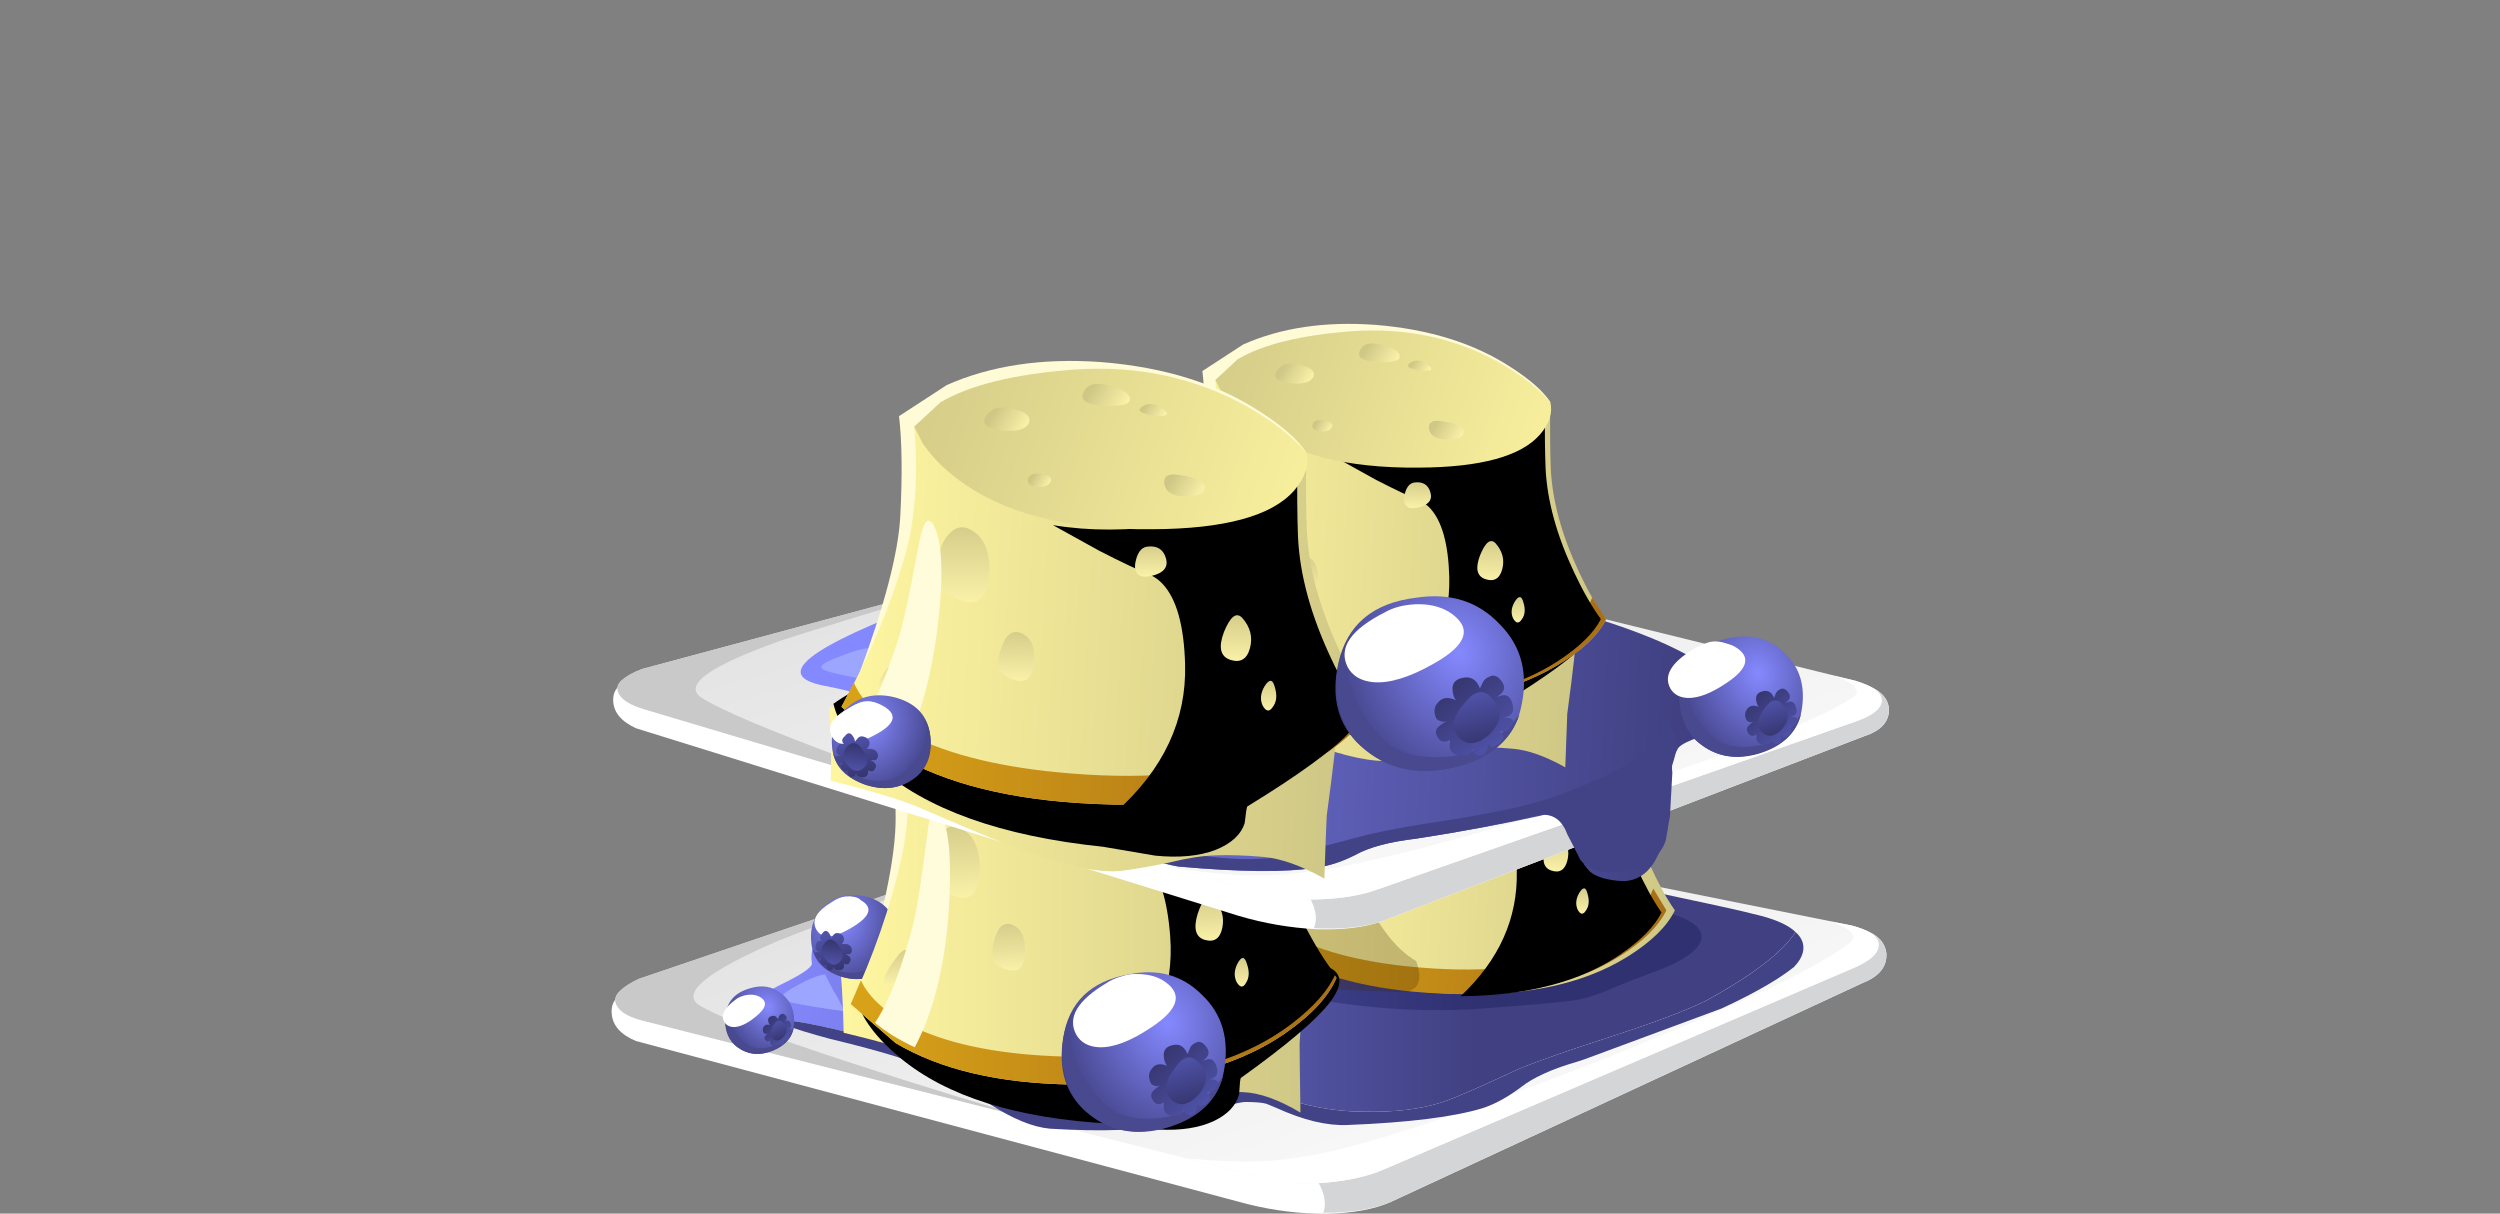 <?xml version="1.0" encoding="iso-8859-1"?>
<!-- Generator: Adobe Illustrator 15.1.0, SVG Export Plug-In . SVG Version: 6.00 Build 0)  -->
<!DOCTYPE svg PUBLIC "-//W3C//DTD SVG 1.1//EN" "http://www.w3.org/Graphics/SVG/1.1/DTD/svg11.dtd">
<svg version="1.1" id="flash0.ai" xmlns="http://www.w3.org/2000/svg" xmlns:xlink="http://www.w3.org/1999/xlink" x="0px" y="0px"
	 width="103px" height="50px" viewBox="0 0 103 50" style="enable-background:new 0 0 103 50;" xml:space="preserve">
<rect x="0" y="0" width="103" height="50" fill="#808080" stroke="none"/>
<symbol  id="flash0.ai_Assets_x5F_2_x2F_Layer_60_copy_x2F__x3C_Path_x3E_" viewBox="-0.002 -2.163 3.456 2.188">
	<g id="Layer_1_9_">
		<path style="fill-rule:evenodd;clip-rule:evenodd;fill:#FFFFFF;" d="M0-1.55C-0.033-1.15,0.433-0.7,1.4-0.2
			C1.767,0,2.183,0.067,2.65,0C3.083-0.067,3.333-0.2,3.4-0.4c0.167-0.367-0.05-0.767-0.65-1.2C2.15-2.033,1.567-2.217,1-2.15
			C0.367-2.117,0.033-1.917,0-1.55z"/>
	</g>
</symbol>
<symbol  id="flash0.ai_Assets_x5F_2_x2F_Layer_60_copy_x2F__x3C_Path_x3E__x5F_19" viewBox="0 -20.45 17.3 20.375">
	<g id="Layer_1_3_">
		<path style="fill-rule:evenodd;clip-rule:evenodd;" d="M12.25-1.55c0.54,0.54,0.807,1.032,0.8,1.475
			C13.118-1.839,13.201-3.28,13.3-4.4c0.2-2.133,0.917-4.4,2.15-6.8c0.633-1.233,1.25-2.233,1.85-3c-0.4-0.933-1.25-1.9-2.55-2.9
			c-2.567-1.967-6.067-3.083-10.5-3.35c2.433,2.534,3.533,5.367,3.3,8.5c-0.167,2.2-0.65,3.7-1.45,4.5C5.9-7.25,5.683-7.1,5.45-7
			c-0.733,0.267-1.7,0.683-2.9,1.25L0-4.45C1.967-4.683,4.083-4.567,6.35-4.1C9.217-3.533,11.183-2.683,12.25-1.55z"/>
	</g>
</symbol>
<symbol  id="flash0.ai_Assets_x5F_2_x2F_Layer_60_copy_x2F__x3C_Path_x3E__x5F_22" viewBox="-0.003 -1.15 1.837 1.162">
	<g id="Layer_1_7_">
		<path style="fill-rule:evenodd;clip-rule:evenodd;fill:#FFFFFF;" d="M0-0.85C-0.033-0.617,0.217-0.367,0.75-0.1
			C0.95,0,1.167,0.033,1.4,0c0.2-0.033,0.333-0.1,0.4-0.2c0.1-0.2-0.017-0.417-0.35-0.65c-0.3-0.2-0.6-0.3-0.9-0.3
			C0.183-1.117,0-1.017,0-0.85z"/>
	</g>
</symbol>
<symbol  id="flash0.ai_Assets_x5F_2_x2F_Layer_60_copy_x2F__x3C_Path_x3E__x5F_25" viewBox="0.009 -2.33 3.191 2.357">
	<g id="Layer_1_6_">
		<path style="fill-rule:evenodd;clip-rule:evenodd;fill:#FFFFFF;" d="M1.05-0.3c0.567,0.4,1.133,0.433,1.7,0.1
			c0.7-0.4,0.583-0.9-0.35-1.5C1.2-2.467,0.433-2.533,0.1-1.9C-0.167-1.367,0.15-0.833,1.05-0.3z"/>
	</g>
</symbol>
<symbol  id="flash0.ai_Assets_x5F_2_x2F_Layer_60_copy_x2F__x3C_Path_x3E__x5F_3" viewBox="0.012 -4.302 6.074 4.322">
	<g id="Layer_1_8_">
		<path style="fill-rule:evenodd;clip-rule:evenodd;fill:#FFFFFF;" d="M2-0.5C2.4-0.233,2.9-0.067,3.5,0
			c0.667,0.067,1.25-0.033,1.75-0.3c1.3-0.767,1.083-1.717-0.65-2.85C3.4-3.95,2.383-4.333,1.55-4.3
			C0.917-4.267,0.467-4.017,0.2-3.55C-0.333-2.55,0.267-1.533,2-0.5z"/>
	</g>
</symbol>
<symbol  id="flash0.ai_Assets_x5F_2_x2F_Layer_60_copy_x2F__x3C_Path_x3E__x5F_30" viewBox="0 -10.614 28.529 10.614">
	<g id="Layer_1_5_">
		<path style="fill-rule:evenodd;clip-rule:evenodd;" d="M25.95-0.7c2.533-0.033,3.2-0.833,2-2.4c-0.8-1.033-2.55-2.517-5.25-4.45
			c-0.034-0.034-0.067-0.35-0.1-0.95c-0.167-0.667-0.667-1.2-1.5-1.6c-0.867-0.4-1.95-0.566-3.25-0.5L15-10.25
			c-5.533,0.3-9.683,1.6-12.45,3.9C1.15-5.183,0.3-4.05,0-2.95C1.3-1.883,3.067-0.9,5.3,0C12.5-0.433,19.383-0.667,25.95-0.7z"/>
	</g>
</symbol>
<symbol  id="flash0.ai_Assets_x5F_2_x2F_Layer_60_copy_x2F__x3C_Path_x3E__x5F_31" viewBox="0 -9.612 27.556 9.578">
	<g id="Layer_1_2_">
		<linearGradient id="SVGID_1_" gradientUnits="userSpaceOnUse" x1="0" y1="-4.823" x2="27.556" y2="-4.823">
			<stop  offset="0" style="stop-color:#FFF6A1"/>
			<stop  offset="1" style="stop-color:#CFC785"/>
		</linearGradient>
		<path style="fill-rule:evenodd;clip-rule:evenodd;fill:url(#SVGID_1_);" d="M27.3-9.4c-1.279,0.664-2.404,1.014-3.375,1.05
			c-0.974,0.036-1.833,0.019-2.575-0.05C20.614-8.467,19.83-8.634,19-8.9c-0.933-0.267-1.833-0.483-2.7-0.65
			c-1.167-0.2-2.933,0.083-5.3,0.85c-0.933,0.267-2.8,0.95-5.6,2.05C4.433-6.25,2.733-5.8,0.3-5.3C0.267-3.667,0.167-2.283,0-1.15
			l1.05,0.2c4.4,0.3,8.8,0.534,13.2,0.7c8.8,0.367,13.233,0.267,13.3-0.3c0.034-0.567-0.066-2.333-0.3-5.3
			C27.25-6.283,27.267-7.467,27.3-9.4z"/>
	</g>
</symbol>
<symbol  id="flash0.ai_Assets_x5F_2_x2F_Layer_60_copy_x2F__x3C_Path_x3E__x5F_6" viewBox="0 -14.2 4.436 14.118">
	<g id="Layer_1_4_">
		<path style="fill-rule:evenodd;clip-rule:evenodd;fill:#FFFCDB;" d="M2.3-6.75c0.2,0.833,0.467,2.567,0.8,5.2
			C3.267-0.117,3.533,0.267,3.9-0.4c0.5-0.967,0.65-2.9,0.45-5.8c-0.233-3.267-0.9-5.933-2-8C1.417-13.767,0.633-13.283,0-12.75
			C0.833-11.517,1.6-9.517,2.3-6.75z"/>
	</g>
</symbol>
<g>
	<g>
		<path style="fill-rule:evenodd;clip-rule:evenodd;fill:#FFFFFF;" d="M76.76,40.489l-19.48,9.04
			c-0.666,0.294-1.546,0.454-2.64,0.48c-1.094,0-2.173-0.134-3.24-0.4L26.2,42.89c-0.64-0.267-0.974-0.653-1-1.16
			c-0.026-0.479,0.24-0.773,0.8-0.88c0.054-0.054,0.347-0.04,0.88,0.04c0.56,0.08,0.907,0.094,1.04,0.04l15.92-5.72
			c1.947-0.667,3.333-1.093,4.16-1.28c0.96-0.213,1.787-0.24,2.48-0.08l26.12,4.4c0.692,0.187,1.066,0.533,1.12,1.04
			C77.746,39.823,77.426,40.224,76.76,40.489z"/>
		<path style="fill-rule:evenodd;clip-rule:evenodd;fill:#D4D5D6;" d="M68.56,37.13c0.08-0.054,0.493-0.054,1.24,0l6.8,1.12
			c0.692,0.187,1.066,0.533,1.12,1.04c0.026,0.533-0.294,0.934-0.96,1.199l-19.48,9.04c-0.72,0.294-1.64,0.44-2.76,0.44
			c0.106-0.294,0.08-0.627-0.08-1c-0.159-0.373-0.359-0.6-0.6-0.68C63.279,41.01,68.187,37.29,68.56,37.13z"/>
		
			<linearGradient id="SVGID_2_" gradientUnits="userSpaceOnUse" x1="19.302" y1="-23.922" x2="48.608" y2="-23.922" gradientTransform="matrix(0.271 0.753 -0.753 0.271 25.201 23.85)">
			<stop  offset="0" style="stop-color:#E3E3E3"/>
			<stop  offset="1" style="stop-color:#FFFFFF"/>
		</linearGradient>
		<path style="fill-rule:evenodd;clip-rule:evenodd;fill:url(#SVGID_2_);" d="M76.439,39.85L57.04,48.17
			c-0.667,0.293-1.494,0.479-2.48,0.56c-0.96,0.08-1.8,0.014-2.52-0.2L26.48,42.05c-0.507-0.133-0.84-0.307-1-0.52
			c-0.187-0.24-0.174-0.467,0.04-0.681c0.187-0.187,0.454-0.36,0.8-0.52l17.56-5.96c1.974-0.693,3.347-1.12,4.12-1.28
			c0.986-0.24,1.826-0.279,2.52-0.12l25.76,5.16c0.72,0.187,1.094,0.439,1.12,0.76C77.426,39.236,77.106,39.557,76.439,39.85z"/>
		<path style="fill-rule:evenodd;clip-rule:evenodd;fill:#C9C9C9;" d="M26.48,42.05c-0.507-0.133-0.84-0.307-1-0.52
			c-0.187-0.24-0.174-0.467,0.04-0.681c0.187-0.187,0.454-0.36,0.8-0.52l15.16-5.16c-5.92,2.24-9.066,3.44-9.44,3.6
			c-2.907,1.254-3.986,2.134-3.24,2.641c0.773,0.479,2.88,1.279,6.32,2.399c2.684,0.887,5.43,1.727,8.24,2.52L26.48,42.05z"/>
		<path style="fill-rule:evenodd;clip-rule:evenodd;fill:#FFFFFF;" d="M76.279,38.13c0.72,0.187,1.094,0.439,1.12,0.76
			c0.026,0.347-0.293,0.667-0.96,0.96L57.04,48.17c-0.667,0.293-1.494,0.479-2.48,0.56c-0.96,0.08-1.8,0.014-2.52-0.2l-3.12-0.8
			c1.2,0.107,2.16,0.146,2.88,0.12c0.96-0.026,2.066-0.187,3.32-0.479c2.64-0.667,6.239-1.894,10.8-3.681
			c4-1.6,6.826-2.84,8.479-3.72c1.146-0.64,1.787-1.053,1.92-1.24c0.16-0.24-0.133-0.493-0.88-0.76L76.279,38.13z"/>
	</g>
	<g>
		<linearGradient id="SVGID_3_" gradientUnits="userSpaceOnUse" x1="31.163" y1="40.99" x2="60.838" y2="40.99">
			<stop  offset="0" style="stop-color:#8589FF"/>
			<stop  offset="1" style="stop-color:#404082"/>
		</linearGradient>
		<path style="fill-rule:evenodd;clip-rule:evenodd;fill:url(#SVGID_3_);" d="M73.975,38.4c-0.531,0.829-1.772,1.779-3.725,2.85
			c-0.833,0.4-2.066,0.866-3.7,1.4c-1.866,0.6-3.2,1.066-4,1.399c-1.566,0.733-2.6,1.184-3.1,1.351c-0.9,0.3-2,0.433-3.3,0.399
			c-1.233,0-2.5-0.25-3.801-0.75c-0.067-0.027-0.134-0.052-0.199-0.075c-0.148-0.063-0.29-0.121-0.426-0.175l0.125-0.024
			c-0.122-0.017-0.271-0.025-0.449-0.025c-0.534,0-1.234,0.083-2.101,0.25c-0.06,0.011-0.118,0.019-0.175,0.025
			c-1.015,0.431-1.731,0.706-2.15,0.824c-0.067,0.022-0.126,0.039-0.175,0.051c-0.833,0.199-1.816,0.233-2.95,0.1
			c-1.033-0.134-2.1-0.5-3.2-1.1c-1.033-0.634-1.767-1.051-2.2-1.25c-0.567-0.267-1.517-0.584-2.85-0.95
			c-1.267-0.334-2.283-0.55-3.05-0.65c-0.612-0.129-1.053-0.337-1.325-0.625c-0.006-0.255,0.285-0.53,0.875-0.825
			c0.9-0.433,1.35-0.733,1.35-0.899c-0.133-1,0.483-1.634,1.85-1.9c4.367-0.866,8.35-1.366,11.95-1.5
			c0.565-0.023,1.116-0.041,1.65-0.05c0.409-0.004,0.809-0.004,1.2,0c1.5,0.031,2.867,0.14,4.1,0.325
			c1.177-0.22,2.327-0.411,3.45-0.575l2.8-0.1c2.066,0,3.517,0.066,4.35,0.199c0.367,0.034,1.867,0.334,4.5,0.9
			c2.066,0.434,3.283,0.717,3.65,0.85C73.415,38.005,73.757,38.188,73.975,38.4z"/>
		<path style="fill-rule:evenodd;clip-rule:evenodd;fill:#424386;" d="M31.225,41.425c0.271,0.288,0.713,0.496,1.325,0.625
			c0.767,0.101,1.784,0.316,3.05,0.65c1.333,0.366,2.283,0.684,2.85,0.95c0.433,0.199,1.167,0.616,2.2,1.25
			c1.1,0.6,2.167,0.966,3.2,1.1c1.133,0.134,2.117,0.1,2.95-0.1c0.049-0.012,0.108-0.028,0.175-0.051
			c0.418-0.118,1.135-0.394,2.15-0.824C49.182,45.019,49.24,45.011,49.3,45c0.867-0.167,1.567-0.25,2.101-0.25
			c0.178,0,0.327,0.009,0.449,0.025L51.725,44.8c0.136,0.054,0.277,0.111,0.426,0.175c0.065,0.023,0.132,0.048,0.199,0.075
			c1.301,0.5,2.567,0.75,3.801,0.75c1.3,0.033,2.399-0.1,3.3-0.399c0.5-0.167,1.533-0.617,3.1-1.351c0.8-0.333,2.134-0.8,4-1.399
			c1.634-0.534,2.867-1,3.7-1.4c1.952-1.07,3.193-2.021,3.725-2.85c0.217,0.191,0.325,0.408,0.325,0.649
			c0,0.26-0.133,0.526-0.399,0.8c-0.401,0.316-0.909,0.642-1.525,0.976c-0.14,0.076-0.281,0.151-0.425,0.225
			c-0.322,0.167-0.664,0.334-1.025,0.5l-5.6,2.075c-0.122,0.045-0.247,0.086-0.375,0.125c-1.033,0.3-1.8,0.65-2.3,1.05
			c-0.534,0.4-1.051,0.684-1.551,0.851c-1.199,0.366-3.066,0.6-5.6,0.699c-0.833,0.034-1.8-0.199-2.9-0.699
			c-0.099-0.041-0.199-0.083-0.3-0.125c-0.041-0.018-0.083-0.034-0.125-0.051c-0.172-0.05-0.464-0.074-0.875-0.074
			c-0.165,0-0.865,0.158-2.1,0.475c-0.273,0.167-0.54,0.292-0.8,0.375c-0.068,0.019-0.135,0.035-0.2,0.05
			c-1.1,0.267-2.75,0.334-4.95,0.2c-0.7-0.066-1.517-0.4-2.45-1c-1.4-0.833-2.316-1.35-2.75-1.55c-0.633-0.3-1.917-0.684-3.85-1.15
			c-1.633-0.434-2.583-0.8-2.85-1.1c-0.133-0.101-0.184-0.2-0.15-0.3L31.225,41.425z"/>
		<path style="fill-rule:evenodd;clip-rule:evenodd;fill:#9CA6FF;" d="M33.989,40.141l0.349,0.682
			c0.116,0.161,0.268,0.441,0.453,0.843l-0.558-0.08c-1.139-0.161-1.79-0.294-1.953-0.401c-0.163-0.107,0.012-0.294,0.523-0.562
			C33.268,40.354,33.664,40.194,33.989,40.141z"/>
		
			<use xlink:href="#flash0.ai_Assets_x5F_2_x2F_Layer_60_copy_x2F__x3C_Path_x3E__x5F_31"  width="27.556" height="9.578" y="-9.612" transform="matrix(0.697 0 0 -0.802 34.55 38.3)" style="overflow:visible;opacity:0.219;enable-background:new    ;"/>
	</g>
	<g>
		<path style="fill-rule:evenodd;clip-rule:evenodd;fill:#000641;fill-opacity:0.251;" d="M50.8,38.55
			c0-0.184,0.042-0.367,0.125-0.55c0.116-0.04,0.241-0.081,0.375-0.125c0.763-0.199,1.88-0.374,3.351-0.525
			C56.717,37.116,58.7,37,60.6,37c6.334,0,9.5,0.533,9.5,1.6c0,0.4-0.483,0.817-1.449,1.25c-1.067,0.4-1.717,0.65-1.95,0.75
			c-0.737,0.331-1.329,0.531-1.775,0.601c-0.438,0.074-1.723,0.191-3.85,0.35c-2.128,0.159-4.369,0.042-6.726-0.35
			C51.987,40.803,50.804,39.919,50.8,38.55z"/>
		<path style="fill-rule:evenodd;clip-rule:evenodd;fill:#FFFBD6;" d="M66.481,28.584l-15.048,7.842
			c0.871-2.436,1.339-4.293,1.405-5.572c0.075-1.443,0.063-2.612-0.034-3.507l1.607-1.095c1.483-0.688,3.214-0.961,5.191-0.816
			c2.121,0.172,3.9,0.75,5.338,1.734C65.682,27.664,66.194,28.135,66.481,28.584z"/>
		
			<linearGradient id="SVGID_4_" gradientUnits="userSpaceOnUse" x1="19.15" y1="14.603" x2="47.8" y2="14.603" gradientTransform="matrix(0.619 0.032 -0.032 0.619 40 24.4)">
			<stop  offset="0" style="stop-color:#FFF6A1"/>
			<stop  offset="1" style="stop-color:#CFC785"/>
		</linearGradient>
		<path style="fill-rule:evenodd;clip-rule:evenodd;fill:url(#SVGID_4_);" d="M66.829,28.631c-0.015,1.093-0.01,1.987,0.016,2.684
			c0.056,1.326,0.426,2.751,1.112,4.276c0.352,0.783,0.701,1.422,1.048,1.915c-0.324,0.666-0.978,1.304-1.96,1.915
			c-1.966,1.222-4.607,1.715-7.925,1.48c-2.658-0.18-4.777-0.796-6.356-1.85l-1.565-1.508c0.916-1.711,1.627-3.463,2.134-5.256
			c0.357-1.305,0.468-2.829,0.33-4.573l0.401,0.641c0.366,0.516,0.829,0.963,1.389,1.344c1.776,1.229,4.144,1.632,7.103,1.206
			c1.792-0.259,3.036-0.722,3.731-1.389C66.639,29.2,66.819,28.904,66.829,28.631z"/>
		
			<linearGradient id="SVGID_5_" gradientUnits="userSpaceOnUse" x1="19.15" y1="21.152" x2="47.8" y2="21.152" gradientTransform="matrix(0.619 0.032 -0.032 0.619 39.65 24.4)">
			<stop  offset="0" style="stop-color:#D9A318"/>
			<stop  offset="1" style="stop-color:#A86E16"/>
		</linearGradient>
		<path style="fill-rule:evenodd;clip-rule:evenodd;fill:url(#SVGID_5_);" d="M68.655,37.506c-0.324,0.666-0.978,1.304-1.961,1.915
			c-1.966,1.222-4.607,1.715-7.925,1.48c-2.658-0.18-4.776-0.796-6.355-1.85l-1.566-1.508l0.417-0.848
			c0.274,0.677,0.905,1.288,1.89,1.836c1.349,0.711,3.155,1.156,5.421,1.336c2.697,0.223,4.944-0.033,6.74-0.768
			c1.479-0.626,2.412-1.457,2.797-2.491L68.655,37.506z"/>
		
			<use xlink:href="#flash0.ai_Assets_x5F_2_x2F_Layer_60_copy_x2F__x3C_Path_x3E__x5F_19"  width="17.3" height="20.375" y="-20.45" transform="matrix(0.619 0.032 0.032 -0.619 58.2 28.25)" style="overflow:visible;opacity:0.031;enable-background:new    ;"/>
		
			<linearGradient id="SVGID_6_" gradientUnits="userSpaceOnUse" x1="-85.242" y1="-2.202" x2="-62.067" y2="-2.202" gradientTransform="matrix(-0.73 -0.258 0.258 -0.73 7.001 7.75)">
			<stop  offset="0" style="stop-color:#FFF6A1"/>
			<stop  offset="1" style="stop-color:#CFC785"/>
		</linearGradient>
		<path style="fill-rule:evenodd;clip-rule:evenodd;fill:url(#SVGID_6_);" d="M58.773,25.563c2.121-0.152,3.864,0.15,5.228,0.91
			c1.359,0.757,2.25,1.356,2.672,1.801c0.422,0.445,0.255,1.025-0.503,1.743c-0.752,0.719-2.353,1.093-4.802,1.123
			c-2.865,0.051-5.06-0.529-6.583-1.743c-0.465-0.387-0.84-0.813-1.123-1.278l-0.271-0.58l0.89-0.813
			C55.263,26.105,56.76,25.718,58.773,25.563z"/>
		
			<linearGradient id="SVGID_7_" gradientUnits="userSpaceOnUse" x1="-15.722" y1="24.8" x2="-10.116" y2="24.8" gradientTransform="matrix(0.004 -0.62 0.62 0.004 39.65 24.4)">
			<stop  offset="0" style="stop-color:#FFF7AD"/>
			<stop  offset="1" style="stop-color:#CFC785"/>
		</linearGradient>
		<path style="fill-rule:evenodd;clip-rule:evenodd;fill:url(#SVGID_7_);" d="M55.383,31.451c0.219,0.177,0.358,0.463,0.421,0.859
			c0.061,0.417,0.02,0.817-0.125,1.203c-0.164,0.385-0.479,0.461-0.942,0.23c-0.463-0.23-0.683-0.594-0.656-1.089
			c0.027-0.536,0.162-0.933,0.402-1.188C54.746,31.17,55.046,31.165,55.383,31.451z"/>
		
			<linearGradient id="SVGID_8_" gradientUnits="userSpaceOnUse" x1="-19.837" y1="27.764" x2="-16.159" y2="27.764" gradientTransform="matrix(0.007 -0.62 0.62 0.007 39.65 24.399)">
			<stop  offset="0" style="stop-color:#FFF7AD"/>
			<stop  offset="1" style="stop-color:#CFC785"/>
		</linearGradient>
		<path style="fill-rule:evenodd;clip-rule:evenodd;fill:url(#SVGID_8_);" d="M56.877,34.94c0.344,0.143,0.491,0.491,0.442,1.047
			c-0.05,0.556-0.288,0.75-0.713,0.583c-0.447-0.146-0.585-0.485-0.413-1.014C56.345,35.027,56.572,34.821,56.877,34.94z"/>
		
			<linearGradient id="SVGID_9_" gradientUnits="userSpaceOnUse" x1="-20.385" y1="20.989" x2="-17.757" y2="20.989" gradientTransform="matrix(0.003 -0.62 0.62 0.003 39.65 24.399)">
			<stop  offset="0" style="stop-color:#FFF7AD"/>
			<stop  offset="1" style="stop-color:#CFC785"/>
		</linearGradient>
		<path style="fill-rule:evenodd;clip-rule:evenodd;fill:url(#SVGID_9_);" d="M53.05,35.766c0.11,0.254,0.003,0.538-0.323,0.852
			c-0.326,0.314-0.527,0.387-0.601,0.217c-0.055-0.147,0.072-0.409,0.382-0.786C52.796,35.67,52.977,35.576,53.05,35.766z"/>
		
			<linearGradient id="SVGID_10_" gradientUnits="userSpaceOnUse" x1="-18.664" y1="39.597" x2="-15.311" y2="39.597" gradientTransform="matrix(0.004 -0.62 0.62 0.004 39.65 24.4)">
			<stop  offset="0" style="stop-color:#FFF7AD"/>
			<stop  offset="1" style="stop-color:#CFC785"/>
		</linearGradient>
		<path style="fill-rule:evenodd;clip-rule:evenodd;fill:url(#SVGID_10_);" d="M64.318,34.396c0.273,0.324,0.357,0.68,0.255,1.067
			s-0.327,0.521-0.672,0.399c-0.325-0.12-0.391-0.444-0.198-0.972C63.918,34.345,64.123,34.18,64.318,34.396z"/>
		
			<linearGradient id="SVGID_11_" gradientUnits="userSpaceOnUse" x1="-13.787" y1="34.969" x2="-11.509" y2="34.969" gradientTransform="matrix(0.005 -0.62 0.62 0.005 39.65 24.4)">
			<stop  offset="0" style="stop-color:#FFF7AD"/>
			<stop  offset="1" style="stop-color:#CFC785"/>
		</linearGradient>
		<path style="fill-rule:evenodd;clip-rule:evenodd;fill:url(#SVGID_11_);" d="M61.129,31.904c0.333-0.045,0.543,0.09,0.63,0.405
			c0.088,0.314-0.078,0.522-0.497,0.625c-0.397,0.083-0.576-0.061-0.536-0.431C60.786,32.135,60.92,31.935,61.129,31.904z"/>
		
			<linearGradient id="SVGID_12_" gradientUnits="userSpaceOnUse" x1="-21.369" y1="41.348" x2="-19.217" y2="41.348" gradientTransform="matrix(0.003 -0.62 0.62 0.003 39.65 24.4)">
			<stop  offset="0" style="stop-color:#FFF7AD"/>
			<stop  offset="1" style="stop-color:#CFC785"/>
		</linearGradient>
		<path style="fill-rule:evenodd;clip-rule:evenodd;fill:url(#SVGID_12_);" d="M65.403,36.81c0.088,0.295,0.065,0.531-0.068,0.71
			c-0.112,0.181-0.226,0.164-0.338-0.048c-0.093-0.212-0.071-0.438,0.065-0.68C65.221,36.531,65.334,36.537,65.403,36.81z"/>
		
			<linearGradient id="SVGID_13_" gradientUnits="userSpaceOnUse" x1="-27.224" y1="9.299" x2="-25.088" y2="9.299" gradientTransform="matrix(-0.536 -0.311 0.311 -0.536 39.65 24.399)">
			<stop  offset="0" style="stop-color:#FFF7AD"/>
			<stop  offset="1" style="stop-color:#CFC785"/>
		</linearGradient>
		<path style="fill-rule:evenodd;clip-rule:evenodd;fill:url(#SVGID_13_);" d="M56.388,27.036c0.615,0.095,0.875,0.273,0.778,0.537
			c-0.116,0.242-0.44,0.329-0.975,0.26c-0.472-0.087-0.629-0.25-0.472-0.49C55.877,27.104,56.1,27.001,56.388,27.036z"/>
		
			<linearGradient id="SVGID_14_" gradientUnits="userSpaceOnUse" x1="-31.324" y1="13.12" x2="-29.021" y2="13.12" gradientTransform="matrix(-0.536 -0.311 0.311 -0.536 39.65 24.401)">
			<stop  offset="0" style="stop-color:#FFF7AD"/>
			<stop  offset="1" style="stop-color:#CFC785"/>
		</linearGradient>
		<path style="fill-rule:evenodd;clip-rule:evenodd;fill:url(#SVGID_14_);" d="M59.688,26.215c0.592,0.135,0.883,0.305,0.872,0.511
			c0.012,0.187-0.282,0.265-0.88,0.233c-0.557-0.028-0.787-0.175-0.69-0.439C59.085,26.256,59.318,26.154,59.688,26.215z"/>
		
			<linearGradient id="SVGID_15_" gradientUnits="userSpaceOnUse" x1="-33.215" y1="13.968" x2="-31.918" y2="13.968" gradientTransform="matrix(-0.534 -0.315 0.315 -0.534 39.649 24.4)">
			<stop  offset="0" style="stop-color:#FFF7AD"/>
			<stop  offset="1" style="stop-color:#CFC785"/>
		</linearGradient>
		<path style="fill-rule:evenodd;clip-rule:evenodd;fill:url(#SVGID_15_);" d="M61.659,27.062c0.18,0.134,0.195,0.217,0.049,0.251
			c-0.167,0.032-0.372,0.012-0.617-0.063c-0.244-0.074-0.27-0.169-0.078-0.282C61.205,26.853,61.42,26.884,61.659,27.062z"/>
		
			<linearGradient id="SVGID_16_" gradientUnits="userSpaceOnUse" x1="-37.3" y1="11.11" x2="-35.243" y2="11.11" gradientTransform="matrix(-0.534 -0.314 0.314 -0.534 39.651 24.401)">
			<stop  offset="0" style="stop-color:#FFF7AD"/>
			<stop  offset="1" style="stop-color:#CFC785"/>
		</linearGradient>
		<path style="fill-rule:evenodd;clip-rule:evenodd;fill:url(#SVGID_16_);" d="M62.19,29.385c0.636,0.095,0.928,0.255,0.875,0.479
			c-0.053,0.204-0.295,0.295-0.729,0.272c-0.371-0.019-0.58-0.164-0.629-0.436C61.681,29.431,61.842,29.325,62.19,29.385z"/>
		
			<linearGradient id="SVGID_17_" gradientUnits="userSpaceOnUse" x1="-29.835" y1="7.215" x2="-28.74" y2="7.215" gradientTransform="matrix(-0.536 -0.311 0.311 -0.536 39.649 24.399)">
			<stop  offset="0" style="stop-color:#FFF7AD"/>
			<stop  offset="1" style="stop-color:#CFC785"/>
		</linearGradient>
		<path style="fill-rule:evenodd;clip-rule:evenodd;fill:url(#SVGID_17_);" d="M57.539,29.36c0.287,0.036,0.406,0.125,0.358,0.267
			c-0.07,0.142-0.218,0.206-0.445,0.194c-0.227-0.012-0.336-0.1-0.327-0.265C57.154,29.393,57.292,29.327,57.539,29.36z"/>
		
			<use xlink:href="#flash0.ai_Assets_x5F_2_x2F_Layer_60_copy_x2F__x3C_Path_x3E__x5F_6"  width="4.436" height="14.118" y="-14.2" transform="matrix(0.619 0.032 0.032 -0.619 51.8 30.85)" style="overflow:visible;opacity:0.68;enable-background:new    ;"/>
	</g>
	<g>
		<path style="fill-rule:evenodd;clip-rule:evenodd;fill:#412A00;fill-opacity:0.251;" d="M53.125,40.725
			c-2.114-0.049-3.772-1.44-4.975-4.175c-0.633-1.467-1.283-4.5-1.95-9.1c3.433,0.533,5.717,1.083,6.85,1.649
			c1.334,0.667,2.017,1.767,2.05,3.301c0.067,1.333,0.384,2.716,0.95,4.149c0.667,1.533,1.434,2.55,2.3,3.05
			c0.313,0.902,0.046,1.327-0.8,1.275C56.708,40.824,55.232,40.773,53.125,40.725z"/>
		
			<use xlink:href="#flash0.ai_Assets_x5F_2_x2F_Layer_60_copy_x2F__x3C_Path_x3E__x5F_30"  width="28.529" height="10.614" y="-10.614" transform="matrix(0.697 0 0 -0.697 35.3 39.15)" style="overflow:visible;opacity:0.211;enable-background:new    ;"/>
		<path style="fill-rule:evenodd;clip-rule:evenodd;fill:#FFFBD6;" d="M52.101,30.388l-16.456,9.691
			c0.837-2.789,1.255-4.903,1.255-6.345c0-1.627-0.081-2.939-0.244-3.939l1.743-1.325c1.627-0.859,3.556-1.267,5.787-1.22
			c2.394,0.069,4.428,0.616,6.101,1.639C51.147,29.4,51.752,29.899,52.101,30.388z"/>
		
			<radialGradient id="SVGID_18_" cx="24.317" cy="-7.392" r="3.908" gradientTransform="matrix(0.377 0.587 0.526 -0.488 29.428 20.078)" gradientUnits="userSpaceOnUse">
			<stop  offset="0" style="stop-color:#8589FF"/>
			<stop  offset="1" style="stop-color:#404082"/>
		</radialGradient>
		<path style="fill-rule:evenodd;clip-rule:evenodd;fill:url(#SVGID_18_);" d="M35.541,36.907c0.813,0.162,1.278,0.627,1.395,1.395
			c0.116,0.674-0.046,1.208-0.488,1.604c-0.511,0.441-1.115,0.546-1.813,0.313c-0.674-0.232-1.069-0.64-1.186-1.22
			c-0.116-0.675,0.046-1.221,0.488-1.639C34.355,36.941,34.89,36.791,35.541,36.907z"/>
		<path style="fill-rule:evenodd;clip-rule:evenodd;fill:#48498F;" d="M36.447,39.905c-0.488,0.418-1.069,0.534-1.743,0.349
			c-0.674-0.209-1.081-0.581-1.22-1.116c0.395,0.581,0.883,0.896,1.464,0.941c0.535,0.023,0.93-0.127,1.186-0.453
			c0.581-0.604,0.779-1.243,0.592-1.917c0.209,0.349,0.279,0.755,0.209,1.22C36.865,39.37,36.703,39.696,36.447,39.905z"/>
		
			<use xlink:href="#flash0.ai_Assets_x5F_2_x2F_Layer_60_copy_x2F__x3C_Path_x3E__x5F_25"  width="3.191" height="2.357" x="0.009" y="-2.33" transform="matrix(0.697 0 0 -0.697 33.55 36.95)" style="overflow:visible;opacity:0.07;enable-background:new    ;"/>
		
			<linearGradient id="SVGID_19_" gradientUnits="userSpaceOnUse" x1="21.309" y1="-11.034" x2="23.468" y2="-11.034" gradientTransform="matrix(0.242 0.654 -0.654 0.242 21.7 27.25)">
			<stop  offset="0" style="stop-color:#4F52A8"/>
			<stop  offset="1" style="stop-color:#363670"/>
		</linearGradient>
		<path style="fill-rule:evenodd;clip-rule:evenodd;fill:url(#SVGID_19_);" d="M33.867,38.772c-0.108-0.09-0.108-0.188,0-0.297
			c0.116-0.186,0.232-0.162,0.349,0.07l0.035,0.104l0.07-0.104c0.046-0.07,0.104-0.105,0.174-0.105
			c0.186,0.023,0.279,0.117,0.279,0.279c-0.023,0.093-0.058,0.151-0.104,0.175h0.14c0.093,0,0.163,0.022,0.209,0.069
			c0.07,0.069,0.093,0.151,0.07,0.244c-0.023,0.069-0.058,0.104-0.104,0.104h-0.14c0.186,0.093,0.244,0.197,0.174,0.313
			c-0.046,0.116-0.128,0.14-0.244,0.07c0.023,0.186-0.046,0.278-0.209,0.278c-0.093,0-0.163-0.022-0.209-0.069v-0.07
			c-0.046,0.117-0.116,0.163-0.209,0.14c-0.046-0.022-0.081-0.069-0.104-0.14V39.73c-0.046,0.07-0.116,0.059-0.209-0.034
			c-0.046-0.047-0.058-0.093-0.035-0.14l0.035-0.07c-0.116,0-0.198-0.046-0.244-0.139c-0.023-0.07,0-0.117,0.07-0.14
			c0.046,0,0.093,0,0.139,0c-0.186-0.023-0.244-0.128-0.174-0.313c0.023-0.093,0.082-0.14,0.174-0.14
			C33.829,38.755,33.852,38.761,33.867,38.772z"/>
		
			<linearGradient id="SVGID_20_" gradientUnits="userSpaceOnUse" x1="-15.773" y1="20.051" x2="-14.362" y2="20.051" gradientTransform="matrix(0.086 -0.692 0.693 0.078 21.7 27.25)">
			<stop  offset="0" style="stop-color:#4F52A8"/>
			<stop  offset="1" style="stop-color:#363670"/>
		</linearGradient>
		<path style="fill-rule:evenodd;clip-rule:evenodd;fill:url(#SVGID_20_);" d="M34.495,38.895c0.256,0.325,0.291,0.569,0.104,0.731
			c-0.186,0.187-0.383,0.151-0.592-0.104c-0.186-0.232-0.198-0.453-0.035-0.662C34.135,38.65,34.309,38.662,34.495,38.895z"/>
		
			<use xlink:href="#flash0.ai_Assets_x5F_2_x2F_Layer_60_copy_x2F__x3C_Path_x3E__x5F_22"  width="1.837" height="1.162" x="-0.003" y="-1.15" transform="matrix(0.697 0 0 -0.697 34.2 36.95)" style="overflow:visible;opacity:0.148;enable-background:new    ;"/>
		
			<linearGradient id="SVGID_21_" gradientUnits="userSpaceOnUse" x1="19.149" y1="14.604" x2="47.799" y2="14.604" gradientTransform="matrix(0.697 0 0 0.697 21.7 27.25)">
			<stop  offset="0" style="stop-color:#FFF6A1"/>
			<stop  offset="1" style="stop-color:#CFC785"/>
		</linearGradient>
		<path style="fill-rule:evenodd;clip-rule:evenodd;fill:url(#SVGID_21_);" d="M51.542,31.468c0.377-0.376,0.563-0.719,0.559-1.027
			c0.047,1.229,0.105,2.234,0.174,3.015c0.14,1.488,0.64,3.068,1.499,4.742c0.441,0.859,0.872,1.557,1.29,2.092
			c-0.325,0.767-1.022,1.521-2.092,2.266c-2.138,1.487-5.078,2.196-8.82,2.127c-2.999-0.047-5.416-0.616-7.252-1.709l-1.848-1.604
			c0.93-1.976,1.627-3.986,2.092-6.031c0.326-1.487,0.36-3.207,0.104-5.159l0.488,0.697c0.442,0.558,0.988,1.034,1.639,1.429
			c2.069,1.278,4.753,1.593,8.053,0.941C49.427,32.852,50.799,32.259,51.542,31.468z"/>
		
			<linearGradient id="SVGID_22_" gradientUnits="userSpaceOnUse" x1="19.149" y1="21.154" x2="47.799" y2="21.154" gradientTransform="matrix(0.697 0 0 0.697 21.7 27.25)">
			<stop  offset="0" style="stop-color:#D9A318"/>
			<stop  offset="1" style="stop-color:#A86E16"/>
		</linearGradient>
		<path style="fill-rule:evenodd;clip-rule:evenodd;fill:url(#SVGID_22_);" d="M55.063,40.289c-0.325,0.767-1.022,1.521-2.092,2.266
			c-2.138,1.487-5.078,2.196-8.82,2.127c-2.999-0.047-5.416-0.616-7.252-1.709l-1.848-1.604l0.418-0.976
			c0.349,0.743,1.093,1.395,2.231,1.952c1.557,0.72,3.614,1.115,6.17,1.186c3.045,0.093,5.555-0.326,7.531-1.256
			c1.627-0.79,2.626-1.777,2.998-2.963L55.063,40.289z"/>
		
			<use xlink:href="#flash0.ai_Assets_x5F_2_x2F_Layer_60_copy_x2F__x3C_Path_x3E__x5F_19"  width="17.3" height="20.375" y="-20.45" transform="matrix(0.697 0 0 -0.697 42.95 30.25)" style="overflow:visible;opacity:0.031;enable-background:new    ;"/>
		
			<linearGradient id="SVGID_23_" gradientUnits="userSpaceOnUse" x1="-47.88" y1="4.7" x2="-18.889" y2="4.7" gradientTransform="matrix(-0.669 -0.198 0.198 -0.669 21.7 27.25)">
			<stop  offset="0" style="stop-color:#FFF6A1"/>
			<stop  offset="1" style="stop-color:#CFC785"/>
		</linearGradient>
		<path style="fill-rule:evenodd;clip-rule:evenodd;fill:url(#SVGID_23_);" d="M51.717,31.922c-0.791,1.046-2.545,1.65-5.264,1.813
			c-3.23,0.209-5.729-0.325-7.496-1.604c-0.558-0.396-1.011-0.837-1.36-1.325l-0.349-0.627l0.941-1.012
			c1.069-0.743,2.731-1.267,4.985-1.568c2.394-0.302,4.602,0.069,6.624,1.115c1,0.535,1.766,1.093,2.301,1.674
			C52.239,30.876,52.112,31.387,51.717,31.922z"/>
		
			<linearGradient id="SVGID_24_" gradientUnits="userSpaceOnUse" x1="-15.722" y1="24.799" x2="-10.116" y2="24.799" gradientTransform="matrix(-0.031 -0.697 0.697 -0.031 21.7 27.249)">
			<stop  offset="0" style="stop-color:#FFF7AD"/>
			<stop  offset="1" style="stop-color:#CFC785"/>
		</linearGradient>
		<path style="fill-rule:evenodd;clip-rule:evenodd;fill:url(#SVGID_24_);" d="M39.794,34.257c0.256,0.187,0.43,0.5,0.523,0.941
			c0.093,0.466,0.069,0.919-0.07,1.36c-0.163,0.441-0.511,0.546-1.046,0.313s-0.802-0.628-0.802-1.186
			c0-0.604,0.128-1.058,0.383-1.359C39.062,33.979,39.399,33.955,39.794,34.257z"/>
		
			<linearGradient id="SVGID_25_" gradientUnits="userSpaceOnUse" x1="-19.837" y1="27.764" x2="-16.159" y2="27.764" gradientTransform="matrix(-0.028 -0.697 0.697 -0.028 21.7 27.25)">
			<stop  offset="0" style="stop-color:#FFF7AD"/>
			<stop  offset="1" style="stop-color:#CFC785"/>
		</linearGradient>
		<path style="fill-rule:evenodd;clip-rule:evenodd;fill:url(#SVGID_25_);" d="M41.676,38.092c0.396,0.14,0.581,0.523,0.558,1.151
			c-0.023,0.627-0.279,0.859-0.767,0.697c-0.511-0.14-0.686-0.512-0.523-1.116C41.083,38.22,41.328,37.976,41.676,38.092z"/>
		
			<linearGradient id="SVGID_26_" gradientUnits="userSpaceOnUse" x1="-20.385" y1="20.988" x2="-17.757" y2="20.988" gradientTransform="matrix(-0.033 -0.697 0.697 -0.033 21.7 27.249)">
			<stop  offset="0" style="stop-color:#FFF7AD"/>
			<stop  offset="1" style="stop-color:#CFC785"/>
		</linearGradient>
		<path style="fill-rule:evenodd;clip-rule:evenodd;fill:url(#SVGID_26_);" d="M37.423,39.243c0.14,0.278,0.035,0.604-0.313,0.976
			s-0.569,0.465-0.663,0.279c-0.07-0.163,0.059-0.465,0.384-0.906C37.133,39.149,37.33,39.033,37.423,39.243z"/>
		
			<linearGradient id="SVGID_27_" gradientUnits="userSpaceOnUse" x1="-18.664" y1="39.598" x2="-15.311" y2="39.598" gradientTransform="matrix(-0.031 -0.697 0.697 -0.031 21.7 27.25)">
			<stop  offset="0" style="stop-color:#FFF7AD"/>
			<stop  offset="1" style="stop-color:#CFC785"/>
		</linearGradient>
		<path style="fill-rule:evenodd;clip-rule:evenodd;fill:url(#SVGID_27_);" d="M50.009,37.046c0.325,0.349,0.441,0.744,0.349,1.186
			c-0.093,0.441-0.337,0.604-0.732,0.488c-0.372-0.116-0.465-0.477-0.279-1.081C49.556,37.012,49.776,36.814,50.009,37.046z"/>
		
			<linearGradient id="SVGID_28_" gradientUnits="userSpaceOnUse" x1="-13.787" y1="34.969" x2="-11.509" y2="34.969" gradientTransform="matrix(-0.031 -0.697 0.697 -0.031 21.7 27.25)">
			<stop  offset="0" style="stop-color:#FFF7AD"/>
			<stop  offset="1" style="stop-color:#CFC785"/>
		</linearGradient>
		<path style="fill-rule:evenodd;clip-rule:evenodd;fill:url(#SVGID_28_);" d="M46.278,34.432c0.372-0.069,0.616,0.069,0.732,0.418
			s-0.058,0.593-0.523,0.732c-0.441,0.116-0.65-0.035-0.627-0.453C45.906,34.711,46.046,34.479,46.278,34.432z"/>
		
			<linearGradient id="SVGID_29_" gradientUnits="userSpaceOnUse" x1="-21.369" y1="41.348" x2="-19.217" y2="41.348" gradientTransform="matrix(-0.032 -0.697 0.697 -0.032 21.7 27.25)">
			<stop  offset="0" style="stop-color:#FFF7AD"/>
			<stop  offset="1" style="stop-color:#CFC785"/>
		</linearGradient>
		<path style="fill-rule:evenodd;clip-rule:evenodd;fill:url(#SVGID_29_);" d="M51.368,39.696c0.116,0.325,0.104,0.593-0.035,0.802
			c-0.116,0.209-0.244,0.197-0.383-0.035c-0.117-0.232-0.105-0.488,0.035-0.767C51.147,39.394,51.275,39.394,51.368,39.696z"/>
		
			<linearGradient id="SVGID_30_" gradientUnits="userSpaceOnUse" x1="-27.224" y1="9.301" x2="-25.088" y2="9.301" gradientTransform="matrix(-0.62 -0.318 0.318 -0.62 21.7 27.249)">
			<stop  offset="0" style="stop-color:#FFF7AD"/>
			<stop  offset="1" style="stop-color:#CFC785"/>
		</linearGradient>
		<path style="fill-rule:evenodd;clip-rule:evenodd;fill:url(#SVGID_30_);" d="M40.666,29.237c0.697,0.069,0.999,0.256,0.906,0.558
			c-0.116,0.278-0.476,0.396-1.081,0.349c-0.535-0.07-0.721-0.244-0.558-0.523C40.096,29.342,40.34,29.214,40.666,29.237z"/>
		
			<linearGradient id="SVGID_31_" gradientUnits="userSpaceOnUse" x1="-31.324" y1="13.12" x2="-29.021" y2="13.12" gradientTransform="matrix(-0.621 -0.318 0.318 -0.621 21.7 27.25)">
			<stop  offset="0" style="stop-color:#FFF7AD"/>
			<stop  offset="1" style="stop-color:#CFC785"/>
		</linearGradient>
		<path style="fill-rule:evenodd;clip-rule:evenodd;fill:url(#SVGID_31_);" d="M44.326,28.121c0.674,0.116,1.011,0.291,1.011,0.523
			c0.023,0.209-0.302,0.313-0.976,0.313c-0.627,0-0.895-0.15-0.802-0.453C43.652,28.203,43.908,28.075,44.326,28.121z"/>
		
			<linearGradient id="SVGID_32_" gradientUnits="userSpaceOnUse" x1="-33.215" y1="13.967" x2="-31.918" y2="13.967" gradientTransform="matrix(-0.618 -0.323 0.323 -0.618 21.7 27.25)">
			<stop  offset="0" style="stop-color:#FFF7AD"/>
			<stop  offset="1" style="stop-color:#CFC785"/>
		</linearGradient>
		<path style="fill-rule:evenodd;clip-rule:evenodd;fill:url(#SVGID_32_);" d="M46.592,28.958c0.209,0.14,0.232,0.232,0.069,0.279
			c-0.186,0.046-0.418,0.034-0.697-0.035c-0.279-0.069-0.313-0.174-0.104-0.313C46.069,28.749,46.313,28.772,46.592,28.958z"/>
		
			<linearGradient id="SVGID_33_" gradientUnits="userSpaceOnUse" x1="-37.3" y1="11.11" x2="-35.243" y2="11.11" gradientTransform="matrix(-0.619 -0.322 0.322 -0.619 21.701 27.251)">
			<stop  offset="0" style="stop-color:#FFF7AD"/>
			<stop  offset="1" style="stop-color:#CFC785"/>
		</linearGradient>
		<path style="fill-rule:evenodd;clip-rule:evenodd;fill:url(#SVGID_33_);" d="M47.324,31.538c0.72,0.069,1.058,0.232,1.011,0.488
			c-0.047,0.232-0.314,0.349-0.802,0.349c-0.418,0-0.662-0.151-0.732-0.453C46.754,31.619,46.929,31.492,47.324,31.538z"/>
		
			<linearGradient id="SVGID_34_" gradientUnits="userSpaceOnUse" x1="-29.835" y1="7.215" x2="-28.74" y2="7.215" gradientTransform="matrix(-0.62 -0.318 0.318 -0.62 21.701 27.25)">
			<stop  offset="0" style="stop-color:#FFF7AD"/>
			<stop  offset="1" style="stop-color:#CFC785"/>
		</linearGradient>
		<path style="fill-rule:evenodd;clip-rule:evenodd;fill:url(#SVGID_34_);" d="M42.095,31.782c0.326,0.023,0.465,0.116,0.418,0.278
			c-0.07,0.163-0.232,0.244-0.488,0.244c-0.255,0-0.383-0.093-0.383-0.278C41.665,31.841,41.816,31.759,42.095,31.782z"/>
		
			<use xlink:href="#flash0.ai_Assets_x5F_2_x2F_Layer_60_copy_x2F__x3C_Path_x3E__x5F_6"  width="4.436" height="14.118" y="-14.2" transform="matrix(0.697 0 0 -0.697 36.05 33.25)" style="overflow:visible;opacity:0.68;enable-background:new    ;"/>
		
			<radialGradient id="SVGID_35_" cx="-10.259" cy="-43.358" r="7.427" gradientTransform="matrix(-0.377 0.587 -0.527 -0.488 21.382 26.954)" gradientUnits="userSpaceOnUse">
			<stop  offset="0" style="stop-color:#8589FF"/>
			<stop  offset="1" style="stop-color:#404082"/>
		</radialGradient>
		<path style="fill-rule:evenodd;clip-rule:evenodd;fill:url(#SVGID_35_);" d="M46.487,40.149c1.208-0.256,2.22,0.022,3.033,0.837
			c0.837,0.79,1.139,1.836,0.907,3.138c-0.187,1.092-0.93,1.847-2.231,2.266c-1.325,0.441-2.475,0.244-3.452-0.593
			c-0.836-0.721-1.15-1.731-0.941-3.033C44.035,41.3,44.93,40.428,46.487,40.149z"/>
		<path style="fill-rule:evenodd;clip-rule:evenodd;fill:#48498F;" d="M44.744,45.797c-0.488-0.418-0.802-1.034-0.941-1.848
			c-0.117-0.86,0.023-1.639,0.418-2.336c-0.349,1.231,0.023,2.464,1.116,3.695c0.535,0.604,1.29,0.86,2.266,0.768
			c1.139-0.07,2.068-0.651,2.789-1.743c-0.279,1.046-1.046,1.754-2.301,2.126C46.79,46.831,45.674,46.61,44.744,45.797z"/>
		
			<use xlink:href="#flash0.ai_Assets_x5F_2_x2F_Layer_60_copy_x2F__x3C_Path_x3E__x5F_3"  width="6.074" height="4.322" x="0.012" y="-4.302" transform="matrix(0.697 0 0 -0.697 44.2 40.15)" style="overflow:visible;opacity:0.07;enable-background:new    ;"/>
		
			<linearGradient id="SVGID_36_" gradientUnits="userSpaceOnUse" x1="40.279" y1="26.137" x2="37.432" y2="23.159" gradientTransform="matrix(0.697 0 0 0.697 21.7 27.25)">
			<stop  offset="0" style="stop-color:#4F52A8"/>
			<stop  offset="1" style="stop-color:#363670"/>
		</linearGradient>
		<path style="fill-rule:evenodd;clip-rule:evenodd;fill:url(#SVGID_36_);" d="M47.359,44.473c-0.046-0.163-0.012-0.314,0.105-0.454
			c0.139-0.186,0.349-0.221,0.627-0.104c-0.07-0.069-0.117-0.186-0.14-0.349c-0.046-0.302,0.104-0.477,0.453-0.522
			c0.232-0.023,0.407,0.104,0.523,0.384l0.07-0.175c0.046-0.14,0.128-0.232,0.244-0.279c0.14-0.093,0.279-0.058,0.418,0.105
			c0.209,0.231,0.174,0.441-0.104,0.627l0.209-0.069c0.163-0.023,0.279,0.069,0.349,0.278c0.116,0.325,0.011,0.512-0.314,0.559
			c0.325-0.023,0.441,0.058,0.349,0.243c-0.069,0.209-0.221,0.303-0.453,0.279c0.209,0.116,0.221,0.267,0.035,0.453
			c-0.14,0.116-0.244,0.162-0.314,0.14l-0.104-0.104c0.023,0.232-0.047,0.384-0.209,0.453c-0.116,0.022-0.209-0.012-0.279-0.104
			l-0.07-0.14c0.023,0.186-0.116,0.278-0.418,0.278c-0.209,0-0.337-0.093-0.384-0.278v-0.279c-0.209,0.14-0.372,0.094-0.488-0.14
			c-0.07-0.139-0.035-0.267,0.104-0.383c0.067-0.067,0.148-0.126,0.244-0.175c-0.096,0.045-0.189,0.045-0.279,0
			C47.44,44.692,47.382,44.611,47.359,44.473z"/>
		
			<linearGradient id="SVGID_37_" gradientUnits="userSpaceOnUse" x1="38.55" y1="23.564" x2="39.325" y2="26.114" gradientTransform="matrix(0.697 0 0 0.697 21.7 27.25)">
			<stop  offset="0" style="stop-color:#4F52A8"/>
			<stop  offset="1" style="stop-color:#363670"/>
		</linearGradient>
		<path style="fill-rule:evenodd;clip-rule:evenodd;fill:url(#SVGID_37_);" d="M48.475,43.914c0.325-0.441,0.651-0.465,0.976-0.069
			c0.325,0.395,0.302,0.813-0.069,1.255c-0.418,0.441-0.791,0.511-1.116,0.209C47.917,44.983,47.987,44.519,48.475,43.914z"/>
		
			<use xlink:href="#flash0.ai_Assets_x5F_2_x2F_Layer_60_copy_x2F__x3C_Path_x3E_"  width="3.456" height="2.188" x="-0.002" y="-2.163" transform="matrix(0.697 0 0 -0.697 45.15 40.15)" style="overflow:visible;opacity:0.148;enable-background:new    ;"/>
	</g>
	<g>
		
			<radialGradient id="SVGID_38_" cx="-10.259" cy="-43.358" r="7.427" gradientTransform="matrix(-0.135 0.261 -0.24 -0.184 19.855 36.189)" gradientUnits="userSpaceOnUse">
			<stop  offset="0" style="stop-color:#8589FF"/>
			<stop  offset="1" style="stop-color:#404082"/>
		</radialGradient>
		<path style="fill-rule:evenodd;clip-rule:evenodd;fill:url(#SVGID_38_);" d="M30.903,40.718c0.496-0.155,0.931-0.079,1.305,0.229
			c0.382,0.298,0.55,0.725,0.505,1.279c-0.035,0.465-0.316,0.811-0.845,1.038c-0.538,0.238-1.028,0.201-1.47-0.11
			c-0.379-0.269-0.551-0.68-0.516-1.234C29.921,41.298,30.261,40.896,30.903,40.718z"/>
		<path style="fill-rule:evenodd;clip-rule:evenodd;fill:#48498F;" d="M30.397,43.154c-0.221-0.156-0.377-0.402-0.468-0.737
			c-0.083-0.355-0.056-0.688,0.082-0.995c-0.097,0.53,0.108,1.031,0.615,1.504c0.248,0.232,0.575,0.31,0.98,0.231
			c0.475-0.075,0.841-0.355,1.1-0.842c-0.075,0.449-0.369,0.777-0.879,0.982C31.296,43.506,30.819,43.458,30.397,43.154z"/>
		
			<use xlink:href="#flash0.ai_Assets_x5F_2_x2F_Layer_60_copy_x2F__x3C_Path_x3E__x5F_3"  width="6.074" height="4.322" x="0.012" y="-4.302" transform="matrix(0.292 -0.028 -0.028 -0.292 29.7 41.1)" style="overflow:visible;opacity:0.07;enable-background:new    ;"/>
		
			<linearGradient id="SVGID_39_" gradientUnits="userSpaceOnUse" x1="40.279" y1="26.137" x2="37.432" y2="23.159" gradientTransform="matrix(0.292 -0.028 0.028 0.292 20 36.3)">
			<stop  offset="0" style="stop-color:#4F52A8"/>
			<stop  offset="1" style="stop-color:#363670"/>
		</linearGradient>
		<path style="fill-rule:evenodd;clip-rule:evenodd;fill:url(#SVGID_39_);" d="M31.44,42.495c-0.026-0.066-0.018-0.132,0.026-0.194
			c0.051-0.084,0.137-0.106,0.259-0.069c-0.032-0.026-0.056-0.073-0.072-0.141c-0.032-0.124,0.024-0.203,0.169-0.237
			c0.097-0.019,0.175,0.028,0.234,0.141l0.022-0.076c0.014-0.061,0.044-0.103,0.091-0.127c0.055-0.044,0.115-0.035,0.18,0.027
			c0.097,0.089,0.091,0.178-0.019,0.268l0.084-0.038c0.067-0.016,0.12,0.019,0.157,0.104c0.062,0.132,0.025,0.214-0.109,0.246
			c0.135-0.023,0.187,0.007,0.156,0.088c-0.021,0.091-0.081,0.136-0.179,0.136c0.092,0.04,0.103,0.103,0.033,0.188
			c-0.054,0.055-0.096,0.078-0.126,0.071l-0.048-0.039c0.019,0.096-0.004,0.162-0.069,0.198c-0.048,0.014-0.088,0.003-0.121-0.033
			l-0.035-0.056c0.018,0.077-0.037,0.121-0.164,0.134c-0.087,0.008-0.145-0.025-0.172-0.102l-0.011-0.117
			c-0.083,0.067-0.152,0.054-0.21-0.039c-0.035-0.056-0.025-0.11,0.029-0.165c0.025-0.03,0.057-0.058,0.095-0.082
			c-0.039,0.022-0.077,0.026-0.117,0.011C31.483,42.584,31.456,42.552,31.44,42.495z"/>
		
			<linearGradient id="SVGID_40_" gradientUnits="userSpaceOnUse" x1="38.55" y1="23.564" x2="39.324" y2="26.115" gradientTransform="matrix(0.292 -0.028 0.028 0.292 20 36.3)">
			<stop  offset="0" style="stop-color:#4F52A8"/>
			<stop  offset="1" style="stop-color:#363670"/>
		</linearGradient>
		<path style="fill-rule:evenodd;clip-rule:evenodd;fill:url(#SVGID_40_);" d="M31.886,42.216c0.119-0.197,0.254-0.221,0.406-0.067
			c0.152,0.152,0.159,0.329,0.021,0.528c-0.158,0.202-0.311,0.246-0.459,0.133C31.695,42.687,31.706,42.489,31.886,42.216z"/>
		
			<use xlink:href="#flash0.ai_Assets_x5F_2_x2F_Layer_60_copy_x2F__x3C_Path_x3E_"  width="3.456" height="2.188" x="-0.002" y="-2.163" transform="matrix(0.292 -0.028 -0.028 -0.292 30.25 41.1)" style="overflow:visible;opacity:0.148;enable-background:new    ;"/>
	</g>
	<g>
		<g>
			<path style="fill-rule:evenodd;clip-rule:evenodd;fill:#FFFFFF;" d="M76.809,30.33l-19.9,7.633
				c-0.68,0.246-1.566,0.354-2.66,0.322c-1.092-0.057-2.163-0.24-3.215-0.551l-24.83-7.73c-0.625-0.288-0.939-0.675-0.941-1.16
				c-0.003-0.461,0.278-0.728,0.842-0.8c0.056-0.049,0.348-0.021,0.877,0.083c0.555,0.105,0.901,0.137,1.036,0.093l16.181-4.643
				c1.977-0.537,3.383-0.873,4.218-1.008c0.969-0.154,1.796-0.137,2.48,0.052l25.863,5.561c0.683,0.214,1.039,0.564,1.067,1.052
				C77.827,29.744,77.487,30.11,76.809,30.33z"/>
			<path style="fill-rule:evenodd;clip-rule:evenodd;fill:#D4D5D6;" d="M68.787,26.693c0.083-0.047,0.495-0.025,1.238,0.064
				l6.734,1.423c0.683,0.214,1.039,0.564,1.067,1.052c0,0.512-0.34,0.878-1.019,1.098l-19.9,7.633
				c-0.733,0.243-1.659,0.336-2.777,0.277c0.121-0.274,0.111-0.595-0.03-0.96s-0.33-0.592-0.565-0.682
				C63.322,30.129,68.406,26.826,68.787,26.693z"/>
			
				<linearGradient id="SVGID_41_" gradientUnits="userSpaceOnUse" x1="19.302" y1="-23.923" x2="48.608" y2="-23.923" gradientTransform="matrix(0.233 0.734 -0.765 0.22 26.149 11.75)">
				<stop  offset="0" style="stop-color:#E3E3E3"/>
				<stop  offset="1" style="stop-color:#FFFFFF"/>
			</linearGradient>
			<path style="fill-rule:evenodd;clip-rule:evenodd;fill:url(#SVGID_41_);" d="M76.521,29.702L56.736,36.65
				c-0.68,0.246-1.515,0.381-2.504,0.406c-0.963,0.027-1.798-0.08-2.507-0.321l-25.201-7.52c-0.499-0.154-0.824-0.337-0.973-0.549
				c-0.174-0.239-0.15-0.455,0.074-0.648c0.195-0.169,0.471-0.32,0.824-0.455l17.831-4.788c2.005-0.561,3.397-0.897,4.177-1.01
				c0.997-0.178,1.838-0.173,2.522,0.016l25.466,6.268c0.71,0.216,1.07,0.478,1.081,0.785
				C77.536,29.167,77.201,29.456,76.521,29.702z"/>
			<path style="fill-rule:evenodd;clip-rule:evenodd;fill:#C9C9C9;" d="M25.626,28.019c0.195-0.169,0.471-0.32,0.824-0.455
				l15.394-4.148c-6.022,1.835-9.224,2.819-9.605,2.953c-2.964,1.048-4.086,1.833-3.366,2.356c0.749,0.498,2.813,1.372,6.192,2.621
				c2.636,0.987,5.336,1.933,8.103,2.836l-16.643-4.966c-0.499-0.154-0.824-0.337-0.973-0.549
				C25.378,28.428,25.402,28.212,25.626,28.019z"/>
			<path style="fill-rule:evenodd;clip-rule:evenodd;fill:#FFFFFF;" d="M77.527,28.834c0.009,0.333-0.326,0.622-1.007,0.868
				L56.736,36.65c-0.68,0.246-1.515,0.381-2.504,0.406c-0.963,0.027-1.798-0.08-2.507-0.321l-3.076-0.927
				c1.193,0.164,2.15,0.252,2.87,0.264c0.961,0.024,2.073-0.071,3.339-0.286c2.67-0.501,6.325-1.487,10.967-2.959
				c4.074-1.322,6.958-2.36,8.652-3.116c1.178-0.553,1.837-0.914,1.979-1.086c0.171-0.222-0.109-0.479-0.842-0.772l0.831,0.196
				C77.156,28.265,77.517,28.526,77.527,28.834z"/>
		</g>
		<g>
			<g>
				
					<linearGradient id="SVGID_42_" gradientUnits="userSpaceOnUse" x1="36.476" y1="26.701" x2="70.519" y2="26.701" gradientTransform="matrix(0.999 0.052 -0.052 0.999 1.984127e-004 2.208501e-004)">
					<stop  offset="0" style="stop-color:#8589FF"/>
					<stop  offset="1" style="stop-color:#404082"/>
				</linearGradient>
				<path style="fill-rule:evenodd;clip-rule:evenodd;fill:url(#SVGID_42_);" d="M45.8,34.6c-1.533-0.899-2.55-1.449-3.05-1.649
					c-0.733-0.334-2.183-0.767-4.35-1.3c-1.833-0.534-2.917-0.934-3.25-1.2c-0.297-0.329-0.031-0.671,0.8-1.025
					c0.826-0.361,0.159-0.753-2-1.175c-2.157-0.417-0.69-1.575,4.4-3.475c5.092-1.903,10.984-2.353,17.675-1.35
					c6.688,0.999,11.297,2.249,13.824,3.75c2.531,1.509,3.056,2.442,1.575,2.8c-1.48,0.353-2.256,0.661-2.325,0.926
					c-0.033,0.033-0.083,0.183-0.149,0.449c-0.101,0.267-0.2,0.567-0.3,0.9c-0.101,0.333-0.134,0.717-0.101,1.15
					c0,0.166,0.05,0.35,0.15,0.55c0.066,0.133-0.066,0.566-0.4,1.3c-0.333,0.7-0.816,1.05-1.45,1.05
					c-0.633-0.033-1.083-0.166-1.35-0.399c-0.066-0.067-0.15-0.167-0.25-0.301v-0.05c-0.1-1.5-0.467-2.217-1.1-2.149
					c-0.2,0.066-0.417,0.133-0.65,0.199c-1.5,0.334-3.217,0.65-5.15,0.95c-1.1,0.134-1.933,0.351-2.5,0.65
					c-0.566,0.3-1.116,0.483-1.649,0.55c-1.233,0.2-3.117,0.184-5.65-0.05C47.75,35.566,46.833,35.2,45.8,34.6z"/>
				<path style="fill-rule:evenodd;clip-rule:evenodd;fill:#424386;" d="M58.35,34.553c-1.1,0.128-1.934,0.351-2.5,0.67
					c-0.566,0.287-1.116,0.463-1.649,0.526c-1.233,0.191-3.117,0.176-5.65-0.048c-0.8-0.128-1.717-0.494-2.75-1.102
					c-1.533-0.893-2.55-1.451-3.05-1.675c-0.733-0.318-2.184-0.75-4.35-1.292c-1.833-0.51-2.917-0.909-3.25-1.196
					c-0.167-0.128-0.217-0.239-0.15-0.335c0.3,0.351,0.816,0.59,1.55,0.719c0.867,0.127,2.017,0.382,3.45,0.765
					c1.5,0.447,2.566,0.829,3.2,1.149c0.467,0.19,1.283,0.605,2.45,1.244c1.233,0.638,2.45,1.053,3.65,1.244
					c1.3,0.191,2.417,0.224,3.35,0.095c0.5-0.095,1.584-0.366,3.25-0.813c0.801-0.224,2.167-0.479,4.101-0.766
					c1.733-0.287,3.033-0.575,3.899-0.862c3.334-1.181,4.851-2.313,4.551-3.397c0.234,0.214,0.401,0.429,0.5,0.646
					c0.175,0.371,0.191,0.683,0.05,0.935c-0.104,0.287-0.138,0.543-0.101,0.765l-0.1,1.818c-0.062,0.314-0.111,0.602-0.15,0.862
					c-0.034,0.263-0.21,0.565-0.524,0.909c-0.317,0.348-0.926,0.522-1.825,0.526c-0.533,0-0.934-0.176-1.2-0.526
					c-0.188-0.382-0.363-0.726-0.524-1.029c-0.05-0.137-0.107-0.257-0.176-0.358c-0.274-0.428-0.699-0.556-1.274-0.384
					C61.725,33.978,60.133,34.281,58.35,34.553z"/>
			</g>
			<path style="fill-rule:evenodd;clip-rule:evenodd;fill:#9CA6FF;" d="M38.313,29.133l0.366,0.671
				c0.125,0.16,0.285,0.438,0.478,0.831l-0.635-0.11c-1.297-0.221-2.036-0.387-2.217-0.498c-0.181-0.112,0.028-0.28,0.627-0.505
				C37.477,29.295,37.937,29.165,38.313,29.133z"/>
			<path style="fill-rule:evenodd;clip-rule:evenodd;fill:#9CA6FF;" d="M35.912,26.684l0.366,0.67
				c0.125,0.16,0.285,0.438,0.478,0.831l-0.635-0.11c-1.297-0.221-2.036-0.387-2.217-0.498c-0.181-0.112,0.028-0.28,0.627-0.505
				C35.076,26.845,35.537,26.715,35.912,26.684z"/>
		</g>
		<g>
			
				<use xlink:href="#flash0.ai_Assets_x5F_2_x2F_Layer_60_copy_x2F__x3C_Path_x3E__x5F_31"  width="27.556" height="9.578" y="-9.612" transform="matrix(0.648 0.034 0.032 -0.621 47.1 24.85)" style="overflow:visible;opacity:0.219;enable-background:new    ;"/>
			
				<use xlink:href="#flash0.ai_Assets_x5F_2_x2F_Layer_60_copy_x2F__x3C_Path_x3E__x5F_30"  width="28.529" height="10.614" y="-10.614" transform="matrix(0.648 0.034 0.032 -0.621 47.4 23.55)" style="overflow:visible;opacity:0.211;enable-background:new    ;"/>
			<path style="fill-rule:evenodd;clip-rule:evenodd;fill:#FFFBD6;" d="M63.872,16.56l-15.748,7.833
				c0.907-2.442,1.394-4.305,1.46-5.588c0.075-1.448,0.06-2.621-0.045-3.519l1.683-1.095c1.552-0.688,3.364-0.957,5.437-0.807
				c2.223,0.178,4.089,0.762,5.598,1.753C63.032,15.634,63.57,16.108,63.872,16.56z"/>
			
				<linearGradient id="SVGID_43_" gradientUnits="userSpaceOnUse" x1="19.149" y1="14.604" x2="47.799" y2="14.604" gradientTransform="matrix(0.648 0.034 -0.032 0.621 35.75 12.3)">
				<stop  offset="0" style="stop-color:#FFF6A1"/>
				<stop  offset="1" style="stop-color:#CFC785"/>
			</linearGradient>
			<path style="fill-rule:evenodd;clip-rule:evenodd;fill:url(#SVGID_43_);" d="M63.304,17.495c0.368-0.317,0.557-0.613,0.566-0.888
				c-0.013,1.097-0.006,1.994,0.022,2.692c0.061,1.331,0.453,2.762,1.175,4.293c0.371,0.787,0.738,1.428,1.104,1.925
				c-0.339,0.667-1.021,1.306-2.05,1.916c-2.058,1.221-4.823,1.71-8.3,1.468c-2.786-0.187-5.007-0.81-6.664-1.871l-1.644-1.517
				c0.956-1.714,1.697-3.47,2.224-5.268c0.372-1.309,0.483-2.838,0.335-4.588l0.422,0.645c0.385,0.518,0.871,0.968,1.458,1.351
				c1.864,1.238,4.346,1.646,7.444,1.227C61.273,18.624,62.576,18.162,63.304,17.495z"/>
			
				<linearGradient id="SVGID_44_" gradientUnits="userSpaceOnUse" x1="19.149" y1="21.153" x2="47.799" y2="21.153" gradientTransform="matrix(0.648 0.034 -0.032 0.621 35.75 12.3)">
				<stop  offset="0" style="stop-color:#D9A318"/>
				<stop  offset="1" style="stop-color:#A86E16"/>
			</linearGradient>
			<path style="fill-rule:evenodd;clip-rule:evenodd;fill:url(#SVGID_44_);" d="M66.171,25.517c-0.339,0.667-1.021,1.306-2.05,1.916
				c-2.058,1.221-4.823,1.71-8.3,1.468c-2.786-0.187-5.007-0.81-6.664-1.871l-1.644-1.517l0.434-0.849
				c0.29,0.679,0.952,1.294,1.985,1.846c1.415,0.716,3.309,1.167,5.683,1.353c2.826,0.229,5.18-0.021,7.06-0.754
				c1.549-0.625,2.524-1.456,2.925-2.493L66.171,25.517z"/>
			
				<use xlink:href="#flash0.ai_Assets_x5F_2_x2F_Layer_60_copy_x2F__x3C_Path_x3E__x5F_19"  width="17.3" height="20.375" y="-20.45" transform="matrix(0.648 0.034 0.032 -0.621 55.2 16.1)" style="overflow:visible;opacity:0.031;enable-background:new    ;"/>
			
				<linearGradient id="SVGID_45_" gradientUnits="userSpaceOnUse" x1="-47.88" y1="4.7" x2="-18.889" y2="4.7" gradientTransform="matrix(-0.613 -0.208 0.215 -0.586 35.75 12.3)">
				<stop  offset="0" style="stop-color:#FFF6A1"/>
				<stop  offset="1" style="stop-color:#CFC785"/>
			</linearGradient>
			<path style="fill-rule:evenodd;clip-rule:evenodd;fill:url(#SVGID_45_);" d="M63.444,17.907
				c-0.782,0.893-2.442,1.346-4.979,1.359c-3.013,0.031-5.312-0.566-6.896-1.789c-0.5-0.379-0.901-0.793-1.203-1.245l-0.295-0.576
				l0.922-0.854c1.028-0.611,2.598-0.996,4.708-1.156c2.24-0.153,4.276,0.284,6.107,1.313c0.905,0.524,1.593,1.058,2.063,1.601
				C63.979,17.001,63.837,17.45,63.444,17.907z"/>
			
				<linearGradient id="SVGID_46_" gradientUnits="userSpaceOnUse" x1="-15.722" y1="24.799" x2="-10.116" y2="24.799" gradientTransform="matrix(0.003 -0.622 0.649 0.006 35.75 12.3)">
				<stop  offset="0" style="stop-color:#FFF7AD"/>
				<stop  offset="1" style="stop-color:#CFC785"/>
			</linearGradient>
			<path style="fill-rule:evenodd;clip-rule:evenodd;fill:url(#SVGID_46_);" d="M52.251,19.411c0.229,0.178,0.376,0.465,0.442,0.863
				c0.065,0.418,0.022,0.82-0.128,1.207c-0.172,0.385-0.5,0.461-0.986,0.229c-0.486-0.232-0.717-0.597-0.691-1.094
				c0.028-0.538,0.167-0.935,0.419-1.192C51.583,19.127,51.897,19.123,52.251,19.411z"/>
			
				<linearGradient id="SVGID_47_" gradientUnits="userSpaceOnUse" x1="-19.837" y1="27.763" x2="-16.159" y2="27.763" gradientTransform="matrix(0.006 -0.622 0.649 0.008 35.75 12.299)">
				<stop  offset="0" style="stop-color:#FFF7AD"/>
				<stop  offset="1" style="stop-color:#CFC785"/>
			</linearGradient>
			<path style="fill-rule:evenodd;clip-rule:evenodd;fill:url(#SVGID_47_);" d="M53.824,22.915c0.36,0.144,0.516,0.494,0.466,1.051
				c-0.052,0.558-0.3,0.752-0.746,0.583c-0.469-0.149-0.614-0.488-0.435-1.018C53.267,23,53.505,22.795,53.824,22.915z"/>
			
				<linearGradient id="SVGID_48_" gradientUnits="userSpaceOnUse" x1="-20.385" y1="20.989" x2="-17.757" y2="20.989" gradientTransform="matrix(0.001 -0.622 0.649 0.004 35.751 12.3)">
				<stop  offset="0" style="stop-color:#FFF7AD"/>
				<stop  offset="1" style="stop-color:#CFC785"/>
			</linearGradient>
			<path style="fill-rule:evenodd;clip-rule:evenodd;fill:url(#SVGID_48_);" d="M49.816,23.734c0.117,0.255,0.004,0.54-0.337,0.854
				c-0.341,0.314-0.551,0.386-0.629,0.216c-0.057-0.148,0.076-0.411,0.399-0.788C49.55,23.638,49.739,23.543,49.816,23.734z"/>
			
				<linearGradient id="SVGID_49_" gradientUnits="userSpaceOnUse" x1="-18.664" y1="39.598" x2="-15.311" y2="39.598" gradientTransform="matrix(0.003 -0.622 0.649 0.006 35.75 12.3)">
				<stop  offset="0" style="stop-color:#FFF7AD"/>
				<stop  offset="1" style="stop-color:#CFC785"/>
			</linearGradient>
			<path style="fill-rule:evenodd;clip-rule:evenodd;fill:url(#SVGID_49_);" d="M61.62,22.386c0.286,0.326,0.376,0.683,0.27,1.072
				c-0.107,0.389-0.342,0.522-0.704,0.399c-0.34-0.122-0.41-0.447-0.209-0.976C61.2,22.333,61.414,22.168,61.62,22.386z"/>
			
				<linearGradient id="SVGID_50_" gradientUnits="userSpaceOnUse" x1="-13.787" y1="34.968" x2="-11.509" y2="34.968" gradientTransform="matrix(0.004 -0.622 0.649 0.006 35.75 12.3)">
				<stop  offset="0" style="stop-color:#FFF7AD"/>
				<stop  offset="1" style="stop-color:#CFC785"/>
			</linearGradient>
			<path style="fill-rule:evenodd;clip-rule:evenodd;fill:url(#SVGID_50_);" d="M58.413,20.913
				c-0.416,0.082-0.604-0.063-0.563-0.434c0.063-0.37,0.203-0.57,0.422-0.601c0.349-0.044,0.569,0.092,0.661,0.408
				S58.853,20.811,58.413,20.913z"/>
			
				<linearGradient id="SVGID_51_" gradientUnits="userSpaceOnUse" x1="-21.369" y1="41.348" x2="-19.217" y2="41.348" gradientTransform="matrix(0.002 -0.622 0.649 0.005 35.75 12.3)">
				<stop  offset="0" style="stop-color:#FFF7AD"/>
				<stop  offset="1" style="stop-color:#CFC785"/>
			</linearGradient>
			<path style="fill-rule:evenodd;clip-rule:evenodd;fill:url(#SVGID_51_);" d="M62.762,24.811c0.093,0.295,0.07,0.532-0.069,0.712
				c-0.118,0.181-0.236,0.164-0.355-0.05c-0.097-0.212-0.074-0.439,0.068-0.681C62.57,24.531,62.689,24.537,62.762,24.811z"/>
			
				<linearGradient id="SVGID_52_" gradientUnits="userSpaceOnUse" x1="-27.224" y1="9.301" x2="-25.088" y2="9.301" gradientTransform="matrix(-0.562 -0.313 0.325 -0.537 35.749 12.299)">
				<stop  offset="0" style="stop-color:#FFF7AD"/>
				<stop  offset="1" style="stop-color:#CFC785"/>
			</linearGradient>
			<path style="fill-rule:evenodd;clip-rule:evenodd;fill:url(#SVGID_52_);" d="M53.293,14.984c0.646,0.096,0.917,0.276,0.817,0.54
				c-0.121,0.243-0.462,0.329-1.021,0.258c-0.494-0.088-0.659-0.252-0.494-0.493C52.759,15.049,52.991,14.947,53.293,14.984z"/>
			
				<linearGradient id="SVGID_53_" gradientUnits="userSpaceOnUse" x1="-31.324" y1="13.12" x2="-29.021" y2="13.12" gradientTransform="matrix(-0.562 -0.313 0.324 -0.537 35.751 12.3)">
				<stop  offset="0" style="stop-color:#FFF7AD"/>
				<stop  offset="1" style="stop-color:#CFC785"/>
			</linearGradient>
			<path style="fill-rule:evenodd;clip-rule:evenodd;fill:url(#SVGID_53_);" d="M56.748,14.167c0.621,0.136,0.927,0.307,0.916,0.514
				c0.012,0.187-0.295,0.265-0.922,0.232c-0.584-0.03-0.825-0.178-0.725-0.442C56.117,14.207,56.361,14.105,56.748,14.167z"/>
			
				<linearGradient id="SVGID_54_" gradientUnits="userSpaceOnUse" x1="-33.215" y1="13.967" x2="-31.918" y2="13.967" gradientTransform="matrix(-0.56 -0.317 0.328 -0.535 35.75 12.3)">
				<stop  offset="0" style="stop-color:#FFF7AD"/>
				<stop  offset="1" style="stop-color:#CFC785"/>
			</linearGradient>
			<path style="fill-rule:evenodd;clip-rule:evenodd;fill:url(#SVGID_54_);" d="M58.816,15.021c0.188,0.134,0.205,0.218,0.052,0.251
				c-0.175,0.032-0.391,0.011-0.646-0.065c-0.256-0.075-0.283-0.17-0.083-0.284C58.34,14.81,58.565,14.842,58.816,15.021z"/>
			
				<linearGradient id="SVGID_55_" gradientUnits="userSpaceOnUse" x1="-37.3" y1="11.108" x2="-35.243" y2="11.108" gradientTransform="matrix(-0.56 -0.316 0.328 -0.535 35.75 12.3)">
				<stop  offset="0" style="stop-color:#FFF7AD"/>
				<stop  offset="1" style="stop-color:#CFC785"/>
			</linearGradient>
			<path style="fill-rule:evenodd;clip-rule:evenodd;fill:url(#SVGID_55_);" d="M59.378,17.353c0.667,0.097,0.973,0.258,0.918,0.483
				c-0.055,0.205-0.308,0.295-0.762,0.272c-0.389-0.021-0.609-0.167-0.66-0.439C58.845,17.398,59.013,17.293,59.378,17.353z"/>
			
				<linearGradient id="SVGID_56_" gradientUnits="userSpaceOnUse" x1="-29.835" y1="7.215" x2="-28.74" y2="7.215" gradientTransform="matrix(-0.562 -0.313 0.325 -0.537 35.75 12.3)">
				<stop  offset="0" style="stop-color:#FFF7AD"/>
				<stop  offset="1" style="stop-color:#CFC785"/>
			</linearGradient>
			<path style="fill-rule:evenodd;clip-rule:evenodd;fill:url(#SVGID_56_);" d="M54.504,17.318c0.302,0.036,0.427,0.125,0.377,0.268
				c-0.072,0.142-0.228,0.206-0.466,0.194c-0.237-0.012-0.352-0.101-0.344-0.267C54.102,17.349,54.246,17.284,54.504,17.318z"/>
			
				<use xlink:href="#flash0.ai_Assets_x5F_2_x2F_Layer_60_copy_x2F__x3C_Path_x3E__x5F_6"  width="4.436" height="14.118" y="-14.2" transform="matrix(0.648 0.034 0.032 -0.621 48.55 18.8)" style="overflow:visible;opacity:0.68;enable-background:new    ;"/>
		</g>
		<g>
			
				<use xlink:href="#flash0.ai_Assets_x5F_2_x2F_Layer_60_copy_x2F__x3C_Path_x3E__x5F_31"  width="27.556" height="9.578" y="-9.612" transform="matrix(0.759 0.039 0.038 -0.727 34.2 28.3)" style="overflow:visible;opacity:0.219;enable-background:new    ;"/>
			
				<use xlink:href="#flash0.ai_Assets_x5F_2_x2F_Layer_60_copy_x2F__x3C_Path_x3E__x5F_30"  width="28.529" height="10.614" y="-10.614" transform="matrix(0.759 0.039 0.038 -0.727 34.45 26.85)" style="overflow:visible;opacity:0.211;enable-background:new    ;"/>
			<path style="fill-rule:evenodd;clip-rule:evenodd;fill:#FFFBD6;" d="M53.817,18.636l-18.434,9.17
				c1.062-2.859,1.631-5.04,1.709-6.542c0.088-1.695,0.07-3.068-0.052-4.119l1.969-1.282c1.817-0.805,3.938-1.12,6.365-0.945
				c2.602,0.208,4.786,0.892,6.552,2.052C52.834,17.553,53.465,18.108,53.817,18.636z"/>
			
				<linearGradient id="SVGID_57_" gradientUnits="userSpaceOnUse" x1="19.149" y1="14.604" x2="47.799" y2="14.604" gradientTransform="matrix(0.759 0.039 -0.038 0.727 20.9 13.65)">
				<stop  offset="0" style="stop-color:#FFF6A1"/>
				<stop  offset="1" style="stop-color:#CFC785"/>
			</linearGradient>
			<path style="fill-rule:evenodd;clip-rule:evenodd;fill:url(#SVGID_57_);" d="M53.152,19.731c0.43-0.371,0.651-0.718,0.662-1.04
				c-0.015,1.284-0.006,2.335,0.027,3.152c0.071,1.558,0.529,3.233,1.375,5.026c0.434,0.92,0.864,1.671,1.291,2.252
				c-0.396,0.781-1.195,1.528-2.399,2.243c-2.408,1.43-5.646,2.002-9.715,1.718c-3.261-0.218-5.861-0.947-7.8-2.189l-1.924-1.775
				c1.119-2.006,1.986-4.062,2.603-6.167c0.435-1.532,0.565-3.322,0.393-5.371l0.494,0.754c0.451,0.606,1.019,1.133,1.706,1.582
				c2.183,1.449,5.087,1.927,8.714,1.436C50.775,21.053,52.3,20.512,53.152,19.731z"/>
			
				<linearGradient id="SVGID_58_" gradientUnits="userSpaceOnUse" x1="19.149" y1="21.153" x2="47.799" y2="21.153" gradientTransform="matrix(0.759 0.039 -0.038 0.727 20.9 13.65)">
				<stop  offset="0" style="stop-color:#D9A318"/>
				<stop  offset="1" style="stop-color:#A86E16"/>
			</linearGradient>
			<path style="fill-rule:evenodd;clip-rule:evenodd;fill:url(#SVGID_58_);" d="M56.508,29.121
				c-0.396,0.781-1.195,1.528-2.399,2.243c-2.408,1.43-5.646,2.002-9.715,1.718c-3.261-0.218-5.861-0.947-7.8-2.189l-1.924-1.775
				l0.508-0.993c0.339,0.794,1.114,1.515,2.323,2.16c1.656,0.838,3.873,1.366,6.652,1.584c3.309,0.269,6.063-0.025,8.264-0.883
				c1.813-0.731,2.954-1.705,3.423-2.919L56.508,29.121z"/>
			
				<use xlink:href="#flash0.ai_Assets_x5F_2_x2F_Layer_60_copy_x2F__x3C_Path_x3E__x5F_19"  width="17.3" height="20.375" y="-20.45" transform="matrix(0.759 0.039 0.038 -0.727 43.55 18.4)" style="overflow:visible;opacity:0.031;enable-background:new    ;"/>
			
				<linearGradient id="SVGID_59_" gradientUnits="userSpaceOnUse" x1="-47.88" y1="4.7" x2="-18.889" y2="4.7" gradientTransform="matrix(-0.717 -0.244 0.252 -0.685 20.9 13.65)">
				<stop  offset="0" style="stop-color:#FFF6A1"/>
				<stop  offset="1" style="stop-color:#CFC785"/>
			</linearGradient>
			<path style="fill-rule:evenodd;clip-rule:evenodd;fill:url(#SVGID_59_);" d="M53.317,20.213
				c-0.917,1.045-2.859,1.576-5.828,1.591c-3.527,0.036-6.218-0.662-8.071-2.094c-0.585-0.443-1.055-0.929-1.408-1.457l-0.346-0.674
				l1.079-1c1.204-0.714,3.041-1.166,5.511-1.353c2.622-0.18,5.005,0.333,7.149,1.537c1.06,0.614,1.864,1.238,2.414,1.874
				C53.943,19.153,53.776,19.678,53.317,20.213z"/>
			
				<linearGradient id="SVGID_60_" gradientUnits="userSpaceOnUse" x1="-15.722" y1="24.798" x2="-10.116" y2="24.798" gradientTransform="matrix(0.004 -0.728 0.76 0.007 20.9 13.65)">
				<stop  offset="0" style="stop-color:#FFF7AD"/>
				<stop  offset="1" style="stop-color:#CFC785"/>
			</linearGradient>
			<path style="fill-rule:evenodd;clip-rule:evenodd;fill:url(#SVGID_60_);" d="M40.214,21.974c0.268,0.208,0.441,0.545,0.518,1.011
				c0.076,0.49,0.026,0.96-0.149,1.413c-0.201,0.451-0.586,0.54-1.155,0.268s-0.839-0.699-0.809-1.28
				c0.033-0.63,0.196-1.095,0.491-1.396C39.432,21.642,39.8,21.637,40.214,21.974z"/>
			
				<linearGradient id="SVGID_61_" gradientUnits="userSpaceOnUse" x1="-19.837" y1="27.764" x2="-16.159" y2="27.764" gradientTransform="matrix(0.007 -0.728 0.76 0.01 20.9 13.65)">
				<stop  offset="0" style="stop-color:#FFF7AD"/>
				<stop  offset="1" style="stop-color:#CFC785"/>
			</linearGradient>
			<path style="fill-rule:evenodd;clip-rule:evenodd;fill:url(#SVGID_61_);" d="M42.056,26.076c0.423,0.168,0.604,0.578,0.545,1.23
				c-0.06,0.652-0.35,0.88-0.873,0.684c-0.549-0.175-0.718-0.571-0.509-1.192C41.404,26.176,41.683,25.936,42.056,26.076z"/>
			
				<linearGradient id="SVGID_62_" gradientUnits="userSpaceOnUse" x1="-20.385" y1="20.989" x2="-17.757" y2="20.989" gradientTransform="matrix(0.002 -0.728 0.76 0.005 20.899 13.65)">
				<stop  offset="0" style="stop-color:#FFF7AD"/>
				<stop  offset="1" style="stop-color:#CFC785"/>
			</linearGradient>
			<path style="fill-rule:evenodd;clip-rule:evenodd;fill:url(#SVGID_62_);" d="M37.364,27.035c0.137,0.299,0.005,0.632-0.394,0.999
				c-0.4,0.368-0.645,0.452-0.736,0.254c-0.067-0.174,0.088-0.481,0.467-0.923C37.053,26.922,37.274,26.812,37.364,27.035z"/>
			
				<linearGradient id="SVGID_63_" gradientUnits="userSpaceOnUse" x1="-18.664" y1="39.596" x2="-15.311" y2="39.596" gradientTransform="matrix(0.004 -0.728 0.76 0.007 20.9 13.65)">
				<stop  offset="0" style="stop-color:#FFF7AD"/>
				<stop  offset="1" style="stop-color:#CFC785"/>
			</linearGradient>
			<path style="fill-rule:evenodd;clip-rule:evenodd;fill:url(#SVGID_63_);" d="M51.181,25.457c0.336,0.382,0.44,0.8,0.315,1.255
				s-0.399,0.61-0.823,0.468c-0.398-0.143-0.48-0.523-0.245-1.143C50.689,25.396,50.94,25.202,51.181,25.457z"/>
			
				<linearGradient id="SVGID_64_" gradientUnits="userSpaceOnUse" x1="-13.787" y1="34.969" x2="-11.509" y2="34.969" gradientTransform="matrix(0.004 -0.728 0.76 0.007 20.9 13.65)">
				<stop  offset="0" style="stop-color:#FFF7AD"/>
				<stop  offset="1" style="stop-color:#CFC785"/>
			</linearGradient>
			<path style="fill-rule:evenodd;clip-rule:evenodd;fill:url(#SVGID_64_);" d="M47.428,23.732
				c-0.487,0.096-0.707-0.073-0.659-0.508c0.074-0.433,0.238-0.667,0.493-0.703c0.409-0.051,0.667,0.107,0.774,0.478
				C48.144,23.369,47.941,23.613,47.428,23.732z"/>
			
				<linearGradient id="SVGID_65_" gradientUnits="userSpaceOnUse" x1="-21.369" y1="41.346" x2="-19.217" y2="41.346" gradientTransform="matrix(0.002 -0.728 0.76 0.006 20.9 13.649)">
				<stop  offset="0" style="stop-color:#FFF7AD"/>
				<stop  offset="1" style="stop-color:#CFC785"/>
			</linearGradient>
			<path style="fill-rule:evenodd;clip-rule:evenodd;fill:url(#SVGID_65_);" d="M52.518,28.295c0.108,0.346,0.082,0.624-0.081,0.834
				c-0.138,0.211-0.276,0.191-0.416-0.059c-0.114-0.249-0.088-0.515,0.079-0.797C52.294,27.968,52.433,27.975,52.518,28.295z"/>
			
				<linearGradient id="SVGID_66_" gradientUnits="userSpaceOnUse" x1="-27.224" y1="9.3" x2="-25.088" y2="9.3" gradientTransform="matrix(-0.658 -0.367 0.38 -0.628 20.9 13.649)">
				<stop  offset="0" style="stop-color:#FFF7AD"/>
				<stop  offset="1" style="stop-color:#CFC785"/>
			</linearGradient>
			<path style="fill-rule:evenodd;clip-rule:evenodd;fill:url(#SVGID_66_);" d="M41.434,16.792c0.755,0.112,1.074,0.323,0.957,0.632
				c-0.142,0.284-0.54,0.385-1.195,0.302c-0.578-0.103-0.771-0.295-0.579-0.577C40.809,16.869,41.081,16.75,41.434,16.792z"/>
			
				<linearGradient id="SVGID_67_" gradientUnits="userSpaceOnUse" x1="-31.324" y1="13.12" x2="-29.021" y2="13.12" gradientTransform="matrix(-0.658 -0.366 0.38 -0.629 20.9 13.65)">
				<stop  offset="0" style="stop-color:#FFF7AD"/>
				<stop  offset="1" style="stop-color:#CFC785"/>
			</linearGradient>
			<path style="fill-rule:evenodd;clip-rule:evenodd;fill:url(#SVGID_67_);" d="M45.479,15.836c0.727,0.159,1.084,0.36,1.072,0.602
				c0.014,0.219-0.346,0.31-1.08,0.272c-0.683-0.035-0.965-0.208-0.848-0.518C44.741,15.883,45.026,15.764,45.479,15.836z"/>
			
				<linearGradient id="SVGID_68_" gradientUnits="userSpaceOnUse" x1="-33.215" y1="13.967" x2="-31.918" y2="13.967" gradientTransform="matrix(-0.655 -0.371 0.385 -0.626 20.9 13.65)">
				<stop  offset="0" style="stop-color:#FFF7AD"/>
				<stop  offset="1" style="stop-color:#CFC785"/>
			</linearGradient>
			<path style="fill-rule:evenodd;clip-rule:evenodd;fill:url(#SVGID_68_);" d="M47.9,16.836c0.22,0.157,0.24,0.255,0.061,0.294
				c-0.205,0.038-0.457,0.013-0.757-0.076s-0.332-0.199-0.097-0.333C47.342,16.588,47.606,16.626,47.9,16.836z"/>
			
				<linearGradient id="SVGID_69_" gradientUnits="userSpaceOnUse" x1="-37.3" y1="11.108" x2="-35.243" y2="11.108" gradientTransform="matrix(-0.656 -0.37 0.384 -0.626 20.901 13.65)">
				<stop  offset="0" style="stop-color:#FFF7AD"/>
				<stop  offset="1" style="stop-color:#CFC785"/>
			</linearGradient>
			<path style="fill-rule:evenodd;clip-rule:evenodd;fill:url(#SVGID_69_);" d="M48.557,19.565c0.78,0.113,1.138,0.302,1.074,0.566
				c-0.063,0.239-0.361,0.346-0.892,0.318c-0.455-0.023-0.712-0.195-0.772-0.514C47.933,19.618,48.129,19.495,48.557,19.565z"/>
			
				<linearGradient id="SVGID_70_" gradientUnits="userSpaceOnUse" x1="-29.835" y1="7.215" x2="-28.74" y2="7.215" gradientTransform="matrix(-0.658 -0.367 0.38 -0.628 20.9 13.65)">
				<stop  offset="0" style="stop-color:#FFF7AD"/>
				<stop  offset="1" style="stop-color:#CFC785"/>
			</linearGradient>
			<path style="fill-rule:evenodd;clip-rule:evenodd;fill:url(#SVGID_70_);" d="M42.852,19.524c0.353,0.042,0.5,0.147,0.44,0.314
				c-0.084,0.166-0.266,0.241-0.544,0.227c-0.278-0.014-0.412-0.119-0.402-0.312C42.381,19.561,42.55,19.485,42.852,19.524z"/>
			
				<use xlink:href="#flash0.ai_Assets_x5F_2_x2F_Layer_60_copy_x2F__x3C_Path_x3E__x5F_6"  width="4.436" height="14.118" y="-14.2" transform="matrix(0.759 0.039 0.038 -0.727 35.55 21.25)" style="overflow:visible;opacity:0.68;enable-background:new    ;"/>
		</g>
		<g>
			
				<radialGradient id="SVGID_71_" cx="24.317" cy="-7.392" r="3.908" gradientTransform="matrix(0.398 0.666 0.631 -0.504 30.762 9.893)" gradientUnits="userSpaceOnUse">
				<stop  offset="0" style="stop-color:#8589FF"/>
				<stop  offset="1" style="stop-color:#404082"/>
			</radialGradient>
			<path style="fill-rule:evenodd;clip-rule:evenodd;fill:url(#SVGID_71_);" d="M36.807,28.716c0.922,0.227,1.428,0.764,1.518,1.612
				c0.095,0.746-0.122,1.323-0.65,1.729c-0.611,0.454-1.31,0.533-2.095,0.236c-0.759-0.295-1.188-0.765-1.288-1.408
				c-0.095-0.747,0.123-1.336,0.652-1.769C35.447,28.683,36.068,28.549,36.807,28.716z"/>
			<path style="fill-rule:evenodd;clip-rule:evenodd;fill:#48498F;" d="M37.675,32.058c-0.583,0.43-1.255,0.522-2.017,0.279
				c-0.76-0.27-1.205-0.702-1.334-1.297c0.42,0.661,0.961,1.034,1.624,1.12c0.611,0.057,1.073-0.085,1.384-0.427
				c0.7-0.628,0.963-1.317,0.788-2.068c0.22,0.396,0.277,0.846,0.17,1.352C38.185,31.496,37.979,31.844,37.675,32.058z"/>
			
				<use xlink:href="#flash0.ai_Assets_x5F_2_x2F_Layer_60_copy_x2F__x3C_Path_x3E__x5F_25"  width="3.191" height="2.357" x="0.009" y="-2.33" transform="matrix(0.799 0.042 0.04 -0.765 34.25 28.85)" style="overflow:visible;opacity:0.07;enable-background:new    ;"/>
			
				<linearGradient id="SVGID_72_" gradientUnits="userSpaceOnUse" x1="21.309" y1="-11.034" x2="23.468" y2="-11.034" gradientTransform="matrix(0.24 0.732 -0.763 0.227 21.5 17.3)">
				<stop  offset="0" style="stop-color:#4F52A8"/>
				<stop  offset="1" style="stop-color:#363670"/>
			</linearGradient>
			<path style="fill-rule:evenodd;clip-rule:evenodd;fill:url(#SVGID_72_);" d="M34.784,30.662
				c-0.119-0.104-0.114-0.213,0.017-0.325c0.144-0.197,0.275-0.165,0.395,0.097l0.034,0.117l0.086-0.11
				c0.057-0.074,0.125-0.109,0.206-0.104c0.211,0.036,0.313,0.144,0.304,0.322c-0.032,0.101-0.076,0.162-0.13,0.186l0.16,0.008
				c0.106,0.006,0.185,0.035,0.236,0.089c0.076,0.08,0.098,0.171,0.066,0.271c-0.031,0.075-0.073,0.111-0.126,0.108l-0.16-0.008
				c0.208,0.113,0.269,0.231,0.182,0.354c-0.06,0.125-0.155,0.146-0.284,0.063c0.016,0.205-0.069,0.303-0.255,0.293
				c-0.106-0.006-0.185-0.035-0.236-0.089l0.004-0.077c-0.06,0.125-0.143,0.172-0.248,0.142c-0.052-0.028-0.089-0.082-0.112-0.16
				l0.006-0.114c-0.057,0.074-0.137,0.057-0.238-0.051c-0.05-0.054-0.061-0.105-0.032-0.155l0.043-0.074
				c-0.133-0.007-0.224-0.063-0.271-0.167c-0.022-0.078,0.006-0.128,0.088-0.149c0.053,0.003,0.106,0.006,0.16,0.009
				c-0.211-0.037-0.272-0.155-0.182-0.354c0.032-0.101,0.101-0.148,0.208-0.143C34.741,30.641,34.767,30.648,34.784,30.662z"/>
			
				<linearGradient id="SVGID_73_" gradientUnits="userSpaceOnUse" x1="-15.773" y1="20.051" x2="-14.362" y2="20.051" gradientTransform="matrix(0.139 -0.754 0.789 0.127 21.5 17.3)">
				<stop  offset="0" style="stop-color:#4F52A8"/>
				<stop  offset="1" style="stop-color:#363670"/>
			</linearGradient>
			<path style="fill-rule:evenodd;clip-rule:evenodd;fill:url(#SVGID_73_);" d="M35.496,30.833c0.274,0.372,0.3,0.642,0.078,0.81
				c-0.224,0.192-0.448,0.143-0.673-0.15c-0.2-0.266-0.2-0.509-0.002-0.729S35.296,30.566,35.496,30.833z"/>
			
				<use xlink:href="#flash0.ai_Assets_x5F_2_x2F_Layer_60_copy_x2F__x3C_Path_x3E__x5F_22"  width="1.837" height="1.162" x="-0.003" y="-1.15" transform="matrix(0.799 0.042 0.04 -0.765 34.8 28.85)" style="overflow:visible;opacity:0.148;enable-background:new    ;"/>
		</g>
		<g>
			
				<radialGradient id="SVGID_74_" cx="-10.259" cy="-43.358" r="7.427" gradientTransform="matrix(-0.465 0.621 -0.576 -0.567 30.352 8.658)" gradientUnits="userSpaceOnUse">
				<stop  offset="0" style="stop-color:#8589FF"/>
				<stop  offset="1" style="stop-color:#404082"/>
			</radialGradient>
			<path style="fill-rule:evenodd;clip-rule:evenodd;fill:url(#SVGID_74_);" d="M58.364,24.623c1.399-0.209,2.542,0.157,3.427,1.098
				c0.914,0.917,1.2,2.082,0.86,3.496c-0.275,1.187-1.171,1.971-2.686,2.353c-1.543,0.405-2.85,0.12-3.921-0.855
				c-0.917-0.84-1.219-1.968-0.905-3.383C55.489,25.739,56.564,24.836,58.364,24.623z"/>
			<path style="fill-rule:evenodd;clip-rule:evenodd;fill:#48498F;" d="M56.045,30.714c-0.535-0.487-0.859-1.183-0.973-2.082
				c-0.084-0.95,0.12-1.796,0.612-2.537c-0.47,1.33-0.113,2.703,1.067,4.119c0.578,0.694,1.429,1.021,2.553,0.977
				c1.309-0.009,2.407-0.592,3.295-1.746c-0.379,1.13-1.299,1.862-2.758,2.195C58.33,31.97,57.064,31.661,56.045,30.714z"/>
			
				<use xlink:href="#flash0.ai_Assets_x5F_2_x2F_Layer_60_copy_x2F__x3C_Path_x3E__x5F_3"  width="6.074" height="4.322" x="0.012" y="-4.302" transform="matrix(0.799 0.042 0.04 -0.765 55.5 24.75)" style="overflow:visible;opacity:0.07;enable-background:new    ;"/>
			
				<linearGradient id="SVGID_75_" gradientUnits="userSpaceOnUse" x1="40.279" y1="26.137" x2="37.432" y2="23.159" gradientTransform="matrix(0.799 0.042 -0.04 0.765 30.7 9)">
				<stop  offset="0" style="stop-color:#4F52A8"/>
				<stop  offset="1" style="stop-color:#363670"/>
			</linearGradient>
			<path style="fill-rule:evenodd;clip-rule:evenodd;fill:url(#SVGID_75_);" d="M59.116,29.417
				c-0.044-0.182,0.005-0.346,0.146-0.491c0.17-0.196,0.411-0.222,0.725-0.078c-0.076-0.08-0.123-0.21-0.141-0.391
				c-0.035-0.334,0.147-0.516,0.549-0.546c0.269-0.012,0.461,0.139,0.578,0.451l0.09-0.187c0.062-0.15,0.159-0.248,0.295-0.292
				c0.166-0.094,0.323-0.047,0.474,0.14c0.227,0.268,0.175,0.495-0.155,0.683l0.243-0.064c0.188-0.016,0.315,0.094,0.384,0.327
				c0.114,0.363-0.016,0.562-0.392,0.593c0.374-0.006,0.503,0.09,0.386,0.288c-0.092,0.226-0.271,0.318-0.535,0.279
				c0.233,0.14,0.238,0.306,0.015,0.499c-0.167,0.119-0.289,0.164-0.368,0.135l-0.113-0.121c0.013,0.256-0.075,0.418-0.266,0.484
				c-0.135,0.019-0.239-0.025-0.313-0.131l-0.072-0.157c0.017,0.205-0.148,0.299-0.495,0.28c-0.239-0.012-0.381-0.121-0.424-0.328
				l0.017-0.306c-0.248,0.141-0.432,0.08-0.552-0.183c-0.071-0.156-0.024-0.295,0.142-0.414c0.081-0.07,0.178-0.129,0.29-0.177
				c-0.112,0.044-0.219,0.038-0.32-0.017C59.197,29.663,59.136,29.57,59.116,29.417z"/>
			
				<linearGradient id="SVGID_76_" gradientUnits="userSpaceOnUse" x1="38.551" y1="23.564" x2="39.326" y2="26.114" gradientTransform="matrix(0.799 0.042 -0.04 0.765 30.7 9)">
				<stop  offset="0" style="stop-color:#4F52A8"/>
				<stop  offset="1" style="stop-color:#363670"/>
			</linearGradient>
			<path style="fill-rule:evenodd;clip-rule:evenodd;fill:url(#SVGID_76_);" d="M60.427,28.871c0.397-0.465,0.771-0.472,1.122-0.019
				s0.3,0.91-0.151,1.372c-0.505,0.46-0.935,0.514-1.29,0.164C59.727,30.011,59.833,29.505,60.427,28.871z"/>
			
				<use xlink:href="#flash0.ai_Assets_x5F_2_x2F_Layer_60_copy_x2F__x3C_Path_x3E_"  width="3.456" height="2.188" x="-0.002" y="-2.163" transform="matrix(0.799 0.042 0.04 -0.765 56.5 24.95)" style="overflow:visible;opacity:0.148;enable-background:new    ;"/>
		</g>
	</g>
	<g>
		
			<radialGradient id="SVGID_77_" cx="-10.259" cy="-43.358" r="7.427" gradientTransform="matrix(-0.281 0.445 -0.4 -0.365 52.208 16.479)" gradientUnits="userSpaceOnUse">
			<stop  offset="0" style="stop-color:#8589FF"/>
			<stop  offset="1" style="stop-color:#404082"/>
		</radialGradient>
		<path style="fill-rule:evenodd;clip-rule:evenodd;fill:url(#SVGID_77_);" d="M71.23,26.294c0.911-0.2,1.676,0.005,2.294,0.614
			c0.636,0.591,0.87,1.379,0.702,2.362c-0.134,0.825-0.691,1.399-1.671,1.723c-0.997,0.341-1.866,0.198-2.608-0.428
			c-0.636-0.539-0.878-1.3-0.728-2.283C69.387,27.176,70.058,26.513,71.23,26.294z"/>
		<path style="fill-rule:evenodd;clip-rule:evenodd;fill:#48498F;" d="M69.947,30.565c-0.37-0.313-0.611-0.775-0.721-1.389
			c-0.093-0.648,0.008-1.236,0.303-1.765c-0.257,0.931,0.031,1.858,0.862,2.782c0.407,0.453,0.979,0.642,1.715,0.565
			c0.859-0.059,1.558-0.503,2.095-1.331c-0.204,0.791-0.779,1.33-1.724,1.618C71.497,31.335,70.653,31.175,69.947,30.565z"/>
		
			<use xlink:href="#flash0.ai_Assets_x5F_2_x2F_Layer_60_copy_x2F__x3C_Path_x3E__x5F_3"  width="6.074" height="4.322" x="0.012" y="-4.302" transform="matrix(0.526 -0.004 -0.004 -0.526 68.7 26.5)" style="overflow:visible;opacity:0.07;enable-background:new    ;"/>
		
			<linearGradient id="SVGID_78_" gradientUnits="userSpaceOnUse" x1="40.279" y1="26.136" x2="37.432" y2="23.158" gradientTransform="matrix(0.526 -0.004 0.004 0.526 52.45 16.7)">
			<stop  offset="0" style="stop-color:#4F52A8"/>
			<stop  offset="1" style="stop-color:#363670"/>
		</linearGradient>
		<path style="fill-rule:evenodd;clip-rule:evenodd;fill:url(#SVGID_78_);" d="M71.913,29.551c-0.036-0.122-0.011-0.236,0.076-0.343
			c0.104-0.141,0.263-0.168,0.474-0.082c-0.054-0.053-0.089-0.14-0.107-0.263c-0.037-0.228,0.076-0.359,0.339-0.396
			c0.176-0.02,0.308,0.076,0.396,0.286l0.052-0.132c0.035-0.105,0.096-0.177,0.183-0.212c0.105-0.071,0.21-0.046,0.316,0.076
			c0.159,0.175,0.135,0.333-0.075,0.475l0.157-0.054c0.123-0.019,0.211,0.051,0.265,0.208c0.09,0.245,0.012,0.386-0.233,0.423
			c0.245-0.02,0.334,0.041,0.265,0.183c-0.052,0.157-0.165,0.229-0.341,0.213c0.159,0.086,0.169,0.2,0.029,0.342
			c-0.104,0.088-0.184,0.124-0.236,0.106l-0.079-0.078c0.019,0.176-0.033,0.29-0.155,0.344c-0.088,0.018-0.158-0.008-0.211-0.077
			l-0.054-0.105c0.019,0.141-0.086,0.211-0.314,0.213c-0.157,0.001-0.255-0.068-0.291-0.208l-0.001-0.211
			c-0.157,0.106-0.28,0.072-0.369-0.103c-0.054-0.104-0.028-0.201,0.076-0.29c0.051-0.051,0.112-0.095,0.184-0.133
			c-0.072,0.034-0.143,0.035-0.211,0.002C71.976,29.717,71.932,29.656,71.913,29.551z"/>
		
			<linearGradient id="SVGID_79_" gradientUnits="userSpaceOnUse" x1="38.551" y1="23.564" x2="39.325" y2="26.114" gradientTransform="matrix(0.526 -0.004 0.004 0.526 52.45 16.7)">
			<stop  offset="0" style="stop-color:#4F52A8"/>
			<stop  offset="1" style="stop-color:#363670"/>
		</linearGradient>
		<path style="fill-rule:evenodd;clip-rule:evenodd;fill:url(#SVGID_79_);" d="M72.752,29.124c0.243-0.335,0.488-0.354,0.736-0.059
			c0.248,0.297,0.232,0.612-0.045,0.947c-0.313,0.336-0.594,0.391-0.841,0.165C72.337,29.934,72.388,29.583,72.752,29.124z"/>
		
			<use xlink:href="#flash0.ai_Assets_x5F_2_x2F_Layer_60_copy_x2F__x3C_Path_x3E_"  width="3.456" height="2.188" x="-0.002" y="-2.163" transform="matrix(0.526 -0.004 -0.004 -0.526 69.45 26.45)" style="overflow:visible;opacity:0.148;enable-background:new    ;"/>
	</g>
</g>
</svg>
